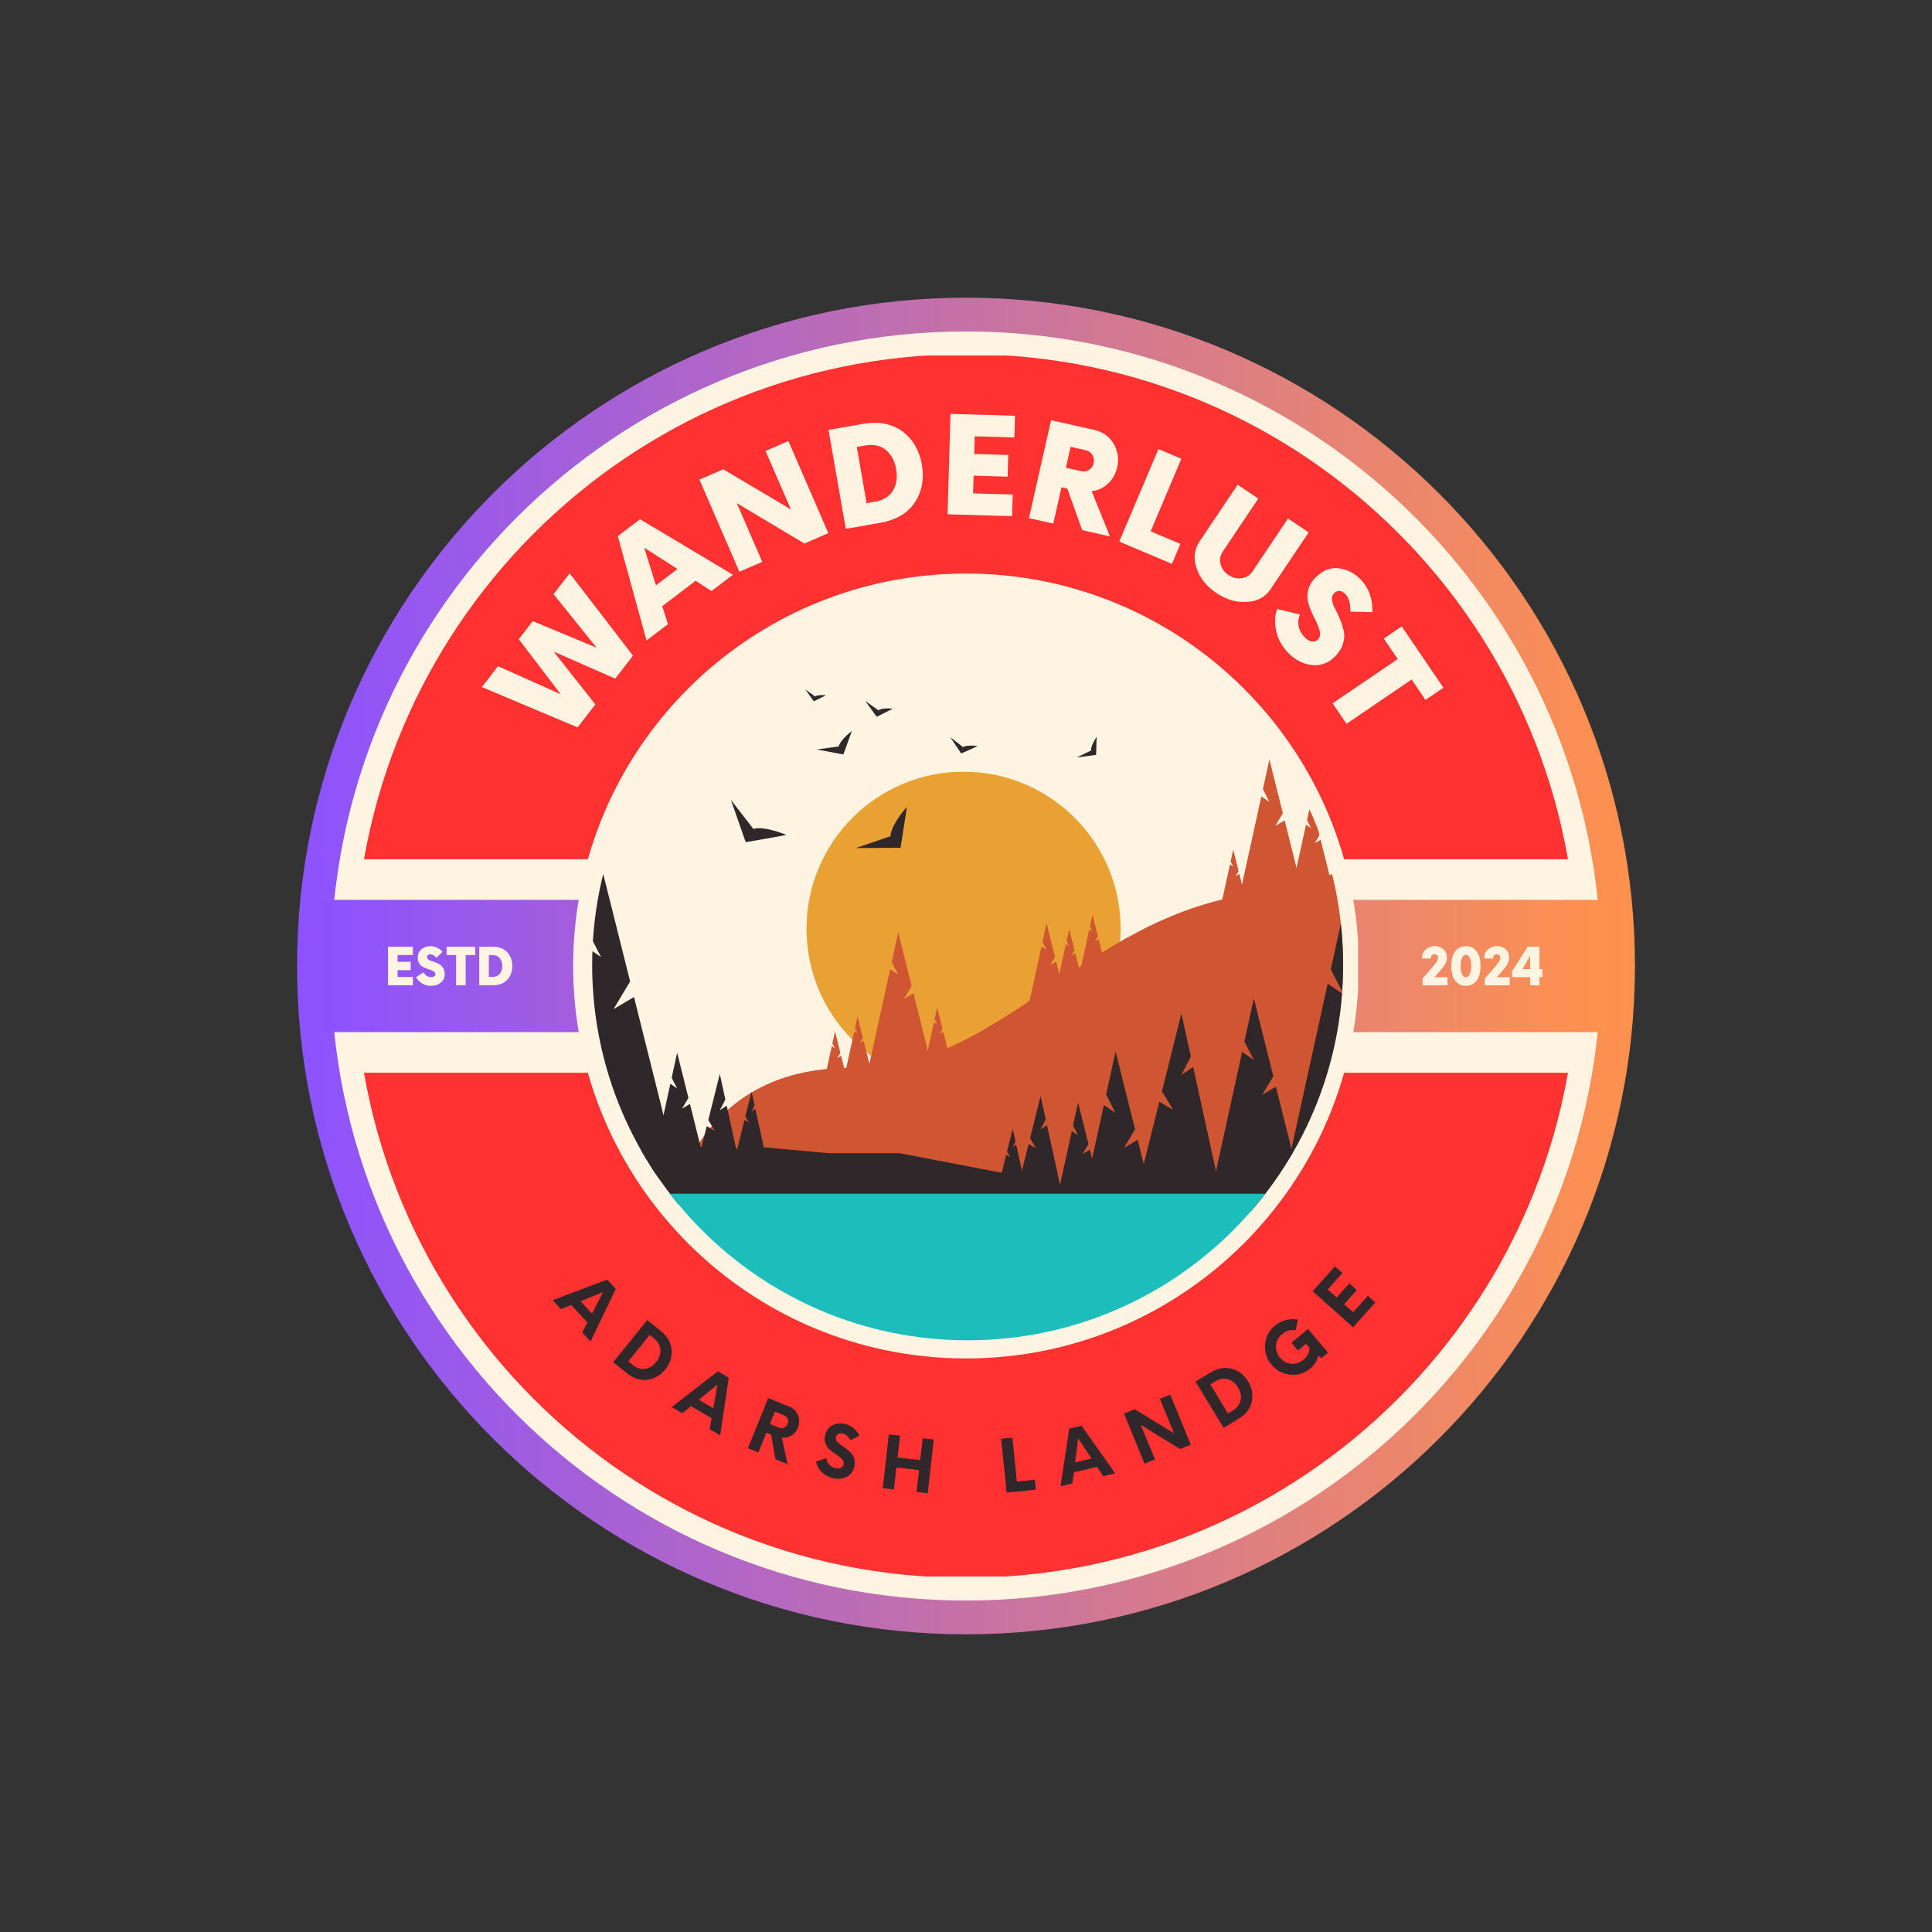 <svg xmlns="http://www.w3.org/2000/svg" xmlns:xlink="http://www.w3.org/1999/xlink" width="500" zoomAndPan="magnify" viewBox="0 0 375 375" height="500" preserveAspectRatio="xMidYMid meet" version="1.0"><rect x="0" y="0" width="375" height="375" fill="#333333" stroke="none"/><defs><g/><clipPath id="d9844c36f4"><path d="M 57.656 57.781 L 317.344 57.781 L 317.344 317.215 L 57.656 317.215 Z M 57.656 57.781 " clip-rule="nonzero"/></clipPath><clipPath id="25935c825b"><path d="M 187.5 57.781 C 115.789 57.781 57.656 115.859 57.656 187.5 C 57.656 259.141 115.789 317.219 187.5 317.219 C 259.211 317.219 317.344 259.141 317.344 187.5 C 317.344 115.859 259.211 57.781 187.5 57.781 Z M 187.5 57.781 " clip-rule="nonzero"/></clipPath><linearGradient x1="0" gradientTransform="matrix(0.748, 0, 0, 0.748, 57.655, 57.782)" y1="0" x2="347" gradientUnits="userSpaceOnUse" y2="0" id="2f19fe21c3"><stop stop-opacity="1" stop-color="rgb(54.9%, 32.199%, 99.998%)" offset="0"/><stop stop-opacity="1" stop-color="rgb(55.075%, 32.295%, 99.725%)" offset="0.004"/><stop stop-opacity="1" stop-color="rgb(55.252%, 32.393%, 99.454%)" offset="0.008"/><stop stop-opacity="1" stop-color="rgb(55.428%, 32.489%, 99.181%)" offset="0.012"/><stop stop-opacity="1" stop-color="rgb(55.605%, 32.585%, 98.909%)" offset="0.016"/><stop stop-opacity="1" stop-color="rgb(55.78%, 32.681%, 98.636%)" offset="0.02"/><stop stop-opacity="1" stop-color="rgb(55.957%, 32.777%, 98.363%)" offset="0.023"/><stop stop-opacity="1" stop-color="rgb(56.133%, 32.874%, 98.09%)" offset="0.027"/><stop stop-opacity="1" stop-color="rgb(56.308%, 32.971%, 97.818%)" offset="0.031"/><stop stop-opacity="1" stop-color="rgb(56.483%, 33.067%, 97.545%)" offset="0.035"/><stop stop-opacity="1" stop-color="rgb(56.66%, 33.163%, 97.273%)" offset="0.039"/><stop stop-opacity="1" stop-color="rgb(56.836%, 33.26%, 97%)" offset="0.043"/><stop stop-opacity="1" stop-color="rgb(57.013%, 33.357%, 96.727%)" offset="0.047"/><stop stop-opacity="1" stop-color="rgb(57.188%, 33.453%, 96.454%)" offset="0.051"/><stop stop-opacity="1" stop-color="rgb(57.365%, 33.55%, 96.182%)" offset="0.055"/><stop stop-opacity="1" stop-color="rgb(57.541%, 33.646%, 95.909%)" offset="0.059"/><stop stop-opacity="1" stop-color="rgb(57.718%, 33.743%, 95.636%)" offset="0.062"/><stop stop-opacity="1" stop-color="rgb(57.893%, 33.839%, 95.363%)" offset="0.066"/><stop stop-opacity="1" stop-color="rgb(58.07%, 33.936%, 95.091%)" offset="0.07"/><stop stop-opacity="1" stop-color="rgb(58.246%, 34.032%, 94.818%)" offset="0.074"/><stop stop-opacity="1" stop-color="rgb(58.423%, 34.129%, 94.547%)" offset="0.078"/><stop stop-opacity="1" stop-color="rgb(58.598%, 34.225%, 94.273%)" offset="0.082"/><stop stop-opacity="1" stop-color="rgb(58.775%, 34.322%, 94%)" offset="0.086"/><stop stop-opacity="1" stop-color="rgb(58.951%, 34.418%, 93.727%)" offset="0.09"/><stop stop-opacity="1" stop-color="rgb(59.128%, 34.515%, 93.456%)" offset="0.094"/><stop stop-opacity="1" stop-color="rgb(59.303%, 34.612%, 93.182%)" offset="0.098"/><stop stop-opacity="1" stop-color="rgb(59.48%, 34.708%, 92.911%)" offset="0.102"/><stop stop-opacity="1" stop-color="rgb(59.656%, 34.804%, 92.638%)" offset="0.105"/><stop stop-opacity="1" stop-color="rgb(59.833%, 34.901%, 92.365%)" offset="0.109"/><stop stop-opacity="1" stop-color="rgb(60.008%, 34.998%, 92.091%)" offset="0.113"/><stop stop-opacity="1" stop-color="rgb(60.184%, 35.094%, 91.82%)" offset="0.117"/><stop stop-opacity="1" stop-color="rgb(60.359%, 35.19%, 91.547%)" offset="0.121"/><stop stop-opacity="1" stop-color="rgb(60.536%, 35.287%, 91.273%)" offset="0.125"/><stop stop-opacity="1" stop-color="rgb(60.712%, 35.384%, 91%)" offset="0.129"/><stop stop-opacity="1" stop-color="rgb(60.889%, 35.48%, 90.729%)" offset="0.133"/><stop stop-opacity="1" stop-color="rgb(61.064%, 35.576%, 90.456%)" offset="0.137"/><stop stop-opacity="1" stop-color="rgb(61.241%, 35.672%, 90.184%)" offset="0.141"/><stop stop-opacity="1" stop-color="rgb(61.417%, 35.768%, 89.911%)" offset="0.145"/><stop stop-opacity="1" stop-color="rgb(61.594%, 35.866%, 89.638%)" offset="0.148"/><stop stop-opacity="1" stop-color="rgb(61.769%, 35.962%, 89.365%)" offset="0.152"/><stop stop-opacity="1" stop-color="rgb(61.946%, 36.058%, 89.093%)" offset="0.156"/><stop stop-opacity="1" stop-color="rgb(62.122%, 36.154%, 88.82%)" offset="0.16"/><stop stop-opacity="1" stop-color="rgb(62.299%, 36.252%, 88.548%)" offset="0.164"/><stop stop-opacity="1" stop-color="rgb(62.474%, 36.348%, 88.275%)" offset="0.168"/><stop stop-opacity="1" stop-color="rgb(62.651%, 36.444%, 88.002%)" offset="0.172"/><stop stop-opacity="1" stop-color="rgb(62.827%, 36.54%, 87.729%)" offset="0.176"/><stop stop-opacity="1" stop-color="rgb(63.004%, 36.638%, 87.457%)" offset="0.18"/><stop stop-opacity="1" stop-color="rgb(63.179%, 36.734%, 87.184%)" offset="0.184"/><stop stop-opacity="1" stop-color="rgb(63.356%, 36.83%, 86.911%)" offset="0.188"/><stop stop-opacity="1" stop-color="rgb(63.531%, 36.926%, 86.638%)" offset="0.191"/><stop stop-opacity="1" stop-color="rgb(63.708%, 37.024%, 86.366%)" offset="0.195"/><stop stop-opacity="1" stop-color="rgb(63.884%, 37.12%, 86.093%)" offset="0.199"/><stop stop-opacity="1" stop-color="rgb(64.059%, 37.216%, 85.822%)" offset="0.203"/><stop stop-opacity="1" stop-color="rgb(64.235%, 37.312%, 85.548%)" offset="0.207"/><stop stop-opacity="1" stop-color="rgb(64.412%, 37.41%, 85.275%)" offset="0.211"/><stop stop-opacity="1" stop-color="rgb(64.587%, 37.506%, 85.002%)" offset="0.215"/><stop stop-opacity="1" stop-color="rgb(64.764%, 37.602%, 84.731%)" offset="0.219"/><stop stop-opacity="1" stop-color="rgb(64.94%, 37.698%, 84.457%)" offset="0.223"/><stop stop-opacity="1" stop-color="rgb(65.117%, 37.796%, 84.186%)" offset="0.227"/><stop stop-opacity="1" stop-color="rgb(65.292%, 37.892%, 83.913%)" offset="0.23"/><stop stop-opacity="1" stop-color="rgb(65.469%, 37.988%, 83.64%)" offset="0.234"/><stop stop-opacity="1" stop-color="rgb(65.645%, 38.084%, 83.366%)" offset="0.238"/><stop stop-opacity="1" stop-color="rgb(65.822%, 38.181%, 83.095%)" offset="0.242"/><stop stop-opacity="1" stop-color="rgb(65.997%, 38.277%, 82.822%)" offset="0.246"/><stop stop-opacity="1" stop-color="rgb(66.174%, 38.374%, 82.549%)" offset="0.25"/><stop stop-opacity="1" stop-color="rgb(66.35%, 38.47%, 82.275%)" offset="0.254"/><stop stop-opacity="1" stop-color="rgb(66.527%, 38.567%, 82.004%)" offset="0.258"/><stop stop-opacity="1" stop-color="rgb(66.702%, 38.663%, 81.731%)" offset="0.262"/><stop stop-opacity="1" stop-color="rgb(66.879%, 38.76%, 81.459%)" offset="0.266"/><stop stop-opacity="1" stop-color="rgb(67.055%, 38.857%, 81.186%)" offset="0.27"/><stop stop-opacity="1" stop-color="rgb(67.232%, 38.953%, 80.913%)" offset="0.273"/><stop stop-opacity="1" stop-color="rgb(67.407%, 39.049%, 80.64%)" offset="0.277"/><stop stop-opacity="1" stop-color="rgb(67.584%, 39.146%, 80.368%)" offset="0.281"/><stop stop-opacity="1" stop-color="rgb(67.76%, 39.243%, 80.095%)" offset="0.285"/><stop stop-opacity="1" stop-color="rgb(67.937%, 39.339%, 79.823%)" offset="0.289"/><stop stop-opacity="1" stop-color="rgb(68.112%, 39.435%, 79.55%)" offset="0.293"/><stop stop-opacity="1" stop-color="rgb(68.288%, 39.532%, 79.277%)" offset="0.297"/><stop stop-opacity="1" stop-color="rgb(68.463%, 39.629%, 79.004%)" offset="0.301"/><stop stop-opacity="1" stop-color="rgb(68.64%, 39.725%, 78.732%)" offset="0.305"/><stop stop-opacity="1" stop-color="rgb(68.816%, 39.821%, 78.459%)" offset="0.309"/><stop stop-opacity="1" stop-color="rgb(68.993%, 39.919%, 78.186%)" offset="0.312"/><stop stop-opacity="1" stop-color="rgb(69.168%, 40.015%, 77.913%)" offset="0.316"/><stop stop-opacity="1" stop-color="rgb(69.345%, 40.111%, 77.641%)" offset="0.32"/><stop stop-opacity="1" stop-color="rgb(69.521%, 40.207%, 77.368%)" offset="0.324"/><stop stop-opacity="1" stop-color="rgb(69.698%, 40.305%, 77.097%)" offset="0.328"/><stop stop-opacity="1" stop-color="rgb(69.873%, 40.401%, 76.823%)" offset="0.332"/><stop stop-opacity="1" stop-color="rgb(70.05%, 40.497%, 76.55%)" offset="0.336"/><stop stop-opacity="1" stop-color="rgb(70.226%, 40.593%, 76.277%)" offset="0.34"/><stop stop-opacity="1" stop-color="rgb(70.403%, 40.691%, 76.006%)" offset="0.344"/><stop stop-opacity="1" stop-color="rgb(70.578%, 40.787%, 75.732%)" offset="0.348"/><stop stop-opacity="1" stop-color="rgb(70.755%, 40.883%, 75.461%)" offset="0.352"/><stop stop-opacity="1" stop-color="rgb(70.93%, 40.979%, 75.188%)" offset="0.355"/><stop stop-opacity="1" stop-color="rgb(71.107%, 41.075%, 74.915%)" offset="0.359"/><stop stop-opacity="1" stop-color="rgb(71.283%, 41.171%, 74.641%)" offset="0.363"/><stop stop-opacity="1" stop-color="rgb(71.46%, 41.269%, 74.37%)" offset="0.367"/><stop stop-opacity="1" stop-color="rgb(71.635%, 41.365%, 74.097%)" offset="0.371"/><stop stop-opacity="1" stop-color="rgb(71.812%, 41.461%, 73.824%)" offset="0.375"/><stop stop-opacity="1" stop-color="rgb(71.988%, 41.557%, 73.55%)" offset="0.379"/><stop stop-opacity="1" stop-color="rgb(72.163%, 41.655%, 73.279%)" offset="0.383"/><stop stop-opacity="1" stop-color="rgb(72.339%, 41.751%, 73.006%)" offset="0.387"/><stop stop-opacity="1" stop-color="rgb(72.516%, 41.847%, 72.734%)" offset="0.391"/><stop stop-opacity="1" stop-color="rgb(72.691%, 41.943%, 72.461%)" offset="0.395"/><stop stop-opacity="1" stop-color="rgb(72.868%, 42.041%, 72.188%)" offset="0.398"/><stop stop-opacity="1" stop-color="rgb(73.044%, 42.137%, 71.915%)" offset="0.402"/><stop stop-opacity="1" stop-color="rgb(73.221%, 42.233%, 71.643%)" offset="0.406"/><stop stop-opacity="1" stop-color="rgb(73.396%, 42.329%, 71.37%)" offset="0.41"/><stop stop-opacity="1" stop-color="rgb(73.573%, 42.427%, 71.098%)" offset="0.414"/><stop stop-opacity="1" stop-color="rgb(73.749%, 42.523%, 70.825%)" offset="0.418"/><stop stop-opacity="1" stop-color="rgb(73.926%, 42.619%, 70.552%)" offset="0.422"/><stop stop-opacity="1" stop-color="rgb(74.101%, 42.715%, 70.279%)" offset="0.426"/><stop stop-opacity="1" stop-color="rgb(74.278%, 42.813%, 70.007%)" offset="0.43"/><stop stop-opacity="1" stop-color="rgb(74.454%, 42.909%, 69.734%)" offset="0.434"/><stop stop-opacity="1" stop-color="rgb(74.631%, 43.005%, 69.461%)" offset="0.438"/><stop stop-opacity="1" stop-color="rgb(74.806%, 43.102%, 69.188%)" offset="0.441"/><stop stop-opacity="1" stop-color="rgb(74.983%, 43.199%, 68.916%)" offset="0.445"/><stop stop-opacity="1" stop-color="rgb(75.159%, 43.295%, 68.643%)" offset="0.449"/><stop stop-opacity="1" stop-color="rgb(75.336%, 43.391%, 68.372%)" offset="0.453"/><stop stop-opacity="1" stop-color="rgb(75.511%, 43.488%, 68.098%)" offset="0.457"/><stop stop-opacity="1" stop-color="rgb(75.688%, 43.584%, 67.825%)" offset="0.461"/><stop stop-opacity="1" stop-color="rgb(75.864%, 43.68%, 67.552%)" offset="0.465"/><stop stop-opacity="1" stop-color="rgb(76.039%, 43.777%, 67.281%)" offset="0.469"/><stop stop-opacity="1" stop-color="rgb(76.215%, 43.874%, 67.007%)" offset="0.473"/><stop stop-opacity="1" stop-color="rgb(76.392%, 43.97%, 66.736%)" offset="0.477"/><stop stop-opacity="1" stop-color="rgb(76.567%, 44.066%, 66.463%)" offset="0.48"/><stop stop-opacity="1" stop-color="rgb(76.744%, 44.164%, 66.19%)" offset="0.484"/><stop stop-opacity="1" stop-color="rgb(76.92%, 44.26%, 65.916%)" offset="0.488"/><stop stop-opacity="1" stop-color="rgb(77.097%, 44.356%, 65.645%)" offset="0.492"/><stop stop-opacity="1" stop-color="rgb(77.272%, 44.452%, 65.372%)" offset="0.496"/><stop stop-opacity="1" stop-color="rgb(77.449%, 44.55%, 65.099%)" offset="0.5"/><stop stop-opacity="1" stop-color="rgb(77.625%, 44.646%, 64.825%)" offset="0.504"/><stop stop-opacity="1" stop-color="rgb(77.802%, 44.742%, 64.554%)" offset="0.508"/><stop stop-opacity="1" stop-color="rgb(77.977%, 44.838%, 64.281%)" offset="0.512"/><stop stop-opacity="1" stop-color="rgb(78.154%, 44.936%, 64.009%)" offset="0.516"/><stop stop-opacity="1" stop-color="rgb(78.329%, 45.032%, 63.736%)" offset="0.52"/><stop stop-opacity="1" stop-color="rgb(78.506%, 45.128%, 63.463%)" offset="0.523"/><stop stop-opacity="1" stop-color="rgb(78.682%, 45.224%, 63.19%)" offset="0.527"/><stop stop-opacity="1" stop-color="rgb(78.859%, 45.322%, 62.918%)" offset="0.531"/><stop stop-opacity="1" stop-color="rgb(79.034%, 45.418%, 62.645%)" offset="0.535"/><stop stop-opacity="1" stop-color="rgb(79.211%, 45.514%, 62.373%)" offset="0.539"/><stop stop-opacity="1" stop-color="rgb(79.387%, 45.61%, 62.1%)" offset="0.543"/><stop stop-opacity="1" stop-color="rgb(79.564%, 45.708%, 61.827%)" offset="0.547"/><stop stop-opacity="1" stop-color="rgb(79.739%, 45.804%, 61.554%)" offset="0.551"/><stop stop-opacity="1" stop-color="rgb(79.916%, 45.9%, 61.282%)" offset="0.555"/><stop stop-opacity="1" stop-color="rgb(80.092%, 45.996%, 61.009%)" offset="0.559"/><stop stop-opacity="1" stop-color="rgb(80.267%, 46.092%, 60.736%)" offset="0.562"/><stop stop-opacity="1" stop-color="rgb(80.443%, 46.188%, 60.463%)" offset="0.566"/><stop stop-opacity="1" stop-color="rgb(80.62%, 46.286%, 60.191%)" offset="0.57"/><stop stop-opacity="1" stop-color="rgb(80.795%, 46.382%, 59.918%)" offset="0.574"/><stop stop-opacity="1" stop-color="rgb(80.972%, 46.478%, 59.647%)" offset="0.578"/><stop stop-opacity="1" stop-color="rgb(81.148%, 46.574%, 59.373%)" offset="0.582"/><stop stop-opacity="1" stop-color="rgb(81.325%, 46.672%, 59.1%)" offset="0.586"/><stop stop-opacity="1" stop-color="rgb(81.5%, 46.768%, 58.827%)" offset="0.59"/><stop stop-opacity="1" stop-color="rgb(81.677%, 46.864%, 58.556%)" offset="0.594"/><stop stop-opacity="1" stop-color="rgb(81.853%, 46.96%, 58.282%)" offset="0.598"/><stop stop-opacity="1" stop-color="rgb(82.03%, 47.058%, 58.011%)" offset="0.602"/><stop stop-opacity="1" stop-color="rgb(82.205%, 47.154%, 57.738%)" offset="0.605"/><stop stop-opacity="1" stop-color="rgb(82.382%, 47.25%, 57.465%)" offset="0.609"/><stop stop-opacity="1" stop-color="rgb(82.558%, 47.346%, 57.191%)" offset="0.613"/><stop stop-opacity="1" stop-color="rgb(82.735%, 47.444%, 56.92%)" offset="0.617"/><stop stop-opacity="1" stop-color="rgb(82.91%, 47.54%, 56.647%)" offset="0.621"/><stop stop-opacity="1" stop-color="rgb(83.087%, 47.636%, 56.374%)" offset="0.625"/><stop stop-opacity="1" stop-color="rgb(83.263%, 47.733%, 56.1%)" offset="0.629"/><stop stop-opacity="1" stop-color="rgb(83.44%, 47.83%, 55.829%)" offset="0.633"/><stop stop-opacity="1" stop-color="rgb(83.615%, 47.926%, 55.556%)" offset="0.637"/><stop stop-opacity="1" stop-color="rgb(83.792%, 48.022%, 55.284%)" offset="0.641"/><stop stop-opacity="1" stop-color="rgb(83.968%, 48.119%, 55.011%)" offset="0.645"/><stop stop-opacity="1" stop-color="rgb(84.143%, 48.216%, 54.738%)" offset="0.648"/><stop stop-opacity="1" stop-color="rgb(84.319%, 48.312%, 54.465%)" offset="0.652"/><stop stop-opacity="1" stop-color="rgb(84.496%, 48.409%, 54.193%)" offset="0.656"/><stop stop-opacity="1" stop-color="rgb(84.671%, 48.505%, 53.92%)" offset="0.66"/><stop stop-opacity="1" stop-color="rgb(84.848%, 48.602%, 53.648%)" offset="0.664"/><stop stop-opacity="1" stop-color="rgb(85.023%, 48.698%, 53.375%)" offset="0.668"/><stop stop-opacity="1" stop-color="rgb(85.201%, 48.795%, 53.102%)" offset="0.672"/><stop stop-opacity="1" stop-color="rgb(85.376%, 48.891%, 52.829%)" offset="0.676"/><stop stop-opacity="1" stop-color="rgb(85.553%, 48.987%, 52.557%)" offset="0.68"/><stop stop-opacity="1" stop-color="rgb(85.728%, 49.083%, 52.284%)" offset="0.684"/><stop stop-opacity="1" stop-color="rgb(85.905%, 49.181%, 52.011%)" offset="0.688"/><stop stop-opacity="1" stop-color="rgb(86.081%, 49.277%, 51.738%)" offset="0.691"/><stop stop-opacity="1" stop-color="rgb(86.258%, 49.373%, 51.466%)" offset="0.695"/><stop stop-opacity="1" stop-color="rgb(86.433%, 49.469%, 51.193%)" offset="0.699"/><stop stop-opacity="1" stop-color="rgb(86.61%, 49.567%, 50.922%)" offset="0.703"/><stop stop-opacity="1" stop-color="rgb(86.786%, 49.663%, 50.648%)" offset="0.707"/><stop stop-opacity="1" stop-color="rgb(86.963%, 49.759%, 50.375%)" offset="0.711"/><stop stop-opacity="1" stop-color="rgb(87.138%, 49.855%, 50.102%)" offset="0.715"/><stop stop-opacity="1" stop-color="rgb(87.315%, 49.953%, 49.831%)" offset="0.719"/><stop stop-opacity="1" stop-color="rgb(87.491%, 50.049%, 49.557%)" offset="0.723"/><stop stop-opacity="1" stop-color="rgb(87.668%, 50.145%, 49.286%)" offset="0.727"/><stop stop-opacity="1" stop-color="rgb(87.843%, 50.241%, 49.013%)" offset="0.73"/><stop stop-opacity="1" stop-color="rgb(88.019%, 50.339%, 48.74%)" offset="0.734"/><stop stop-opacity="1" stop-color="rgb(88.194%, 50.435%, 48.466%)" offset="0.738"/><stop stop-opacity="1" stop-color="rgb(88.371%, 50.531%, 48.195%)" offset="0.742"/><stop stop-opacity="1" stop-color="rgb(88.547%, 50.627%, 47.922%)" offset="0.746"/><stop stop-opacity="1" stop-color="rgb(88.724%, 50.725%, 47.649%)" offset="0.75"/><stop stop-opacity="1" stop-color="rgb(88.899%, 50.821%, 47.375%)" offset="0.754"/><stop stop-opacity="1" stop-color="rgb(89.076%, 50.917%, 47.104%)" offset="0.758"/><stop stop-opacity="1" stop-color="rgb(89.252%, 51.013%, 46.831%)" offset="0.762"/><stop stop-opacity="1" stop-color="rgb(89.429%, 51.111%, 46.559%)" offset="0.766"/><stop stop-opacity="1" stop-color="rgb(89.604%, 51.207%, 46.286%)" offset="0.77"/><stop stop-opacity="1" stop-color="rgb(89.781%, 51.303%, 46.013%)" offset="0.773"/><stop stop-opacity="1" stop-color="rgb(89.957%, 51.399%, 45.74%)" offset="0.777"/><stop stop-opacity="1" stop-color="rgb(90.134%, 51.495%, 45.468%)" offset="0.781"/><stop stop-opacity="1" stop-color="rgb(90.309%, 51.591%, 45.195%)" offset="0.785"/><stop stop-opacity="1" stop-color="rgb(90.486%, 51.689%, 44.923%)" offset="0.789"/><stop stop-opacity="1" stop-color="rgb(90.662%, 51.785%, 44.65%)" offset="0.793"/><stop stop-opacity="1" stop-color="rgb(90.839%, 51.881%, 44.377%)" offset="0.797"/><stop stop-opacity="1" stop-color="rgb(91.014%, 51.978%, 44.104%)" offset="0.801"/><stop stop-opacity="1" stop-color="rgb(91.191%, 52.075%, 43.832%)" offset="0.805"/><stop stop-opacity="1" stop-color="rgb(91.367%, 52.171%, 43.559%)" offset="0.809"/><stop stop-opacity="1" stop-color="rgb(91.544%, 52.267%, 43.286%)" offset="0.812"/><stop stop-opacity="1" stop-color="rgb(91.719%, 52.364%, 43.013%)" offset="0.816"/><stop stop-opacity="1" stop-color="rgb(91.896%, 52.461%, 42.741%)" offset="0.82"/><stop stop-opacity="1" stop-color="rgb(92.072%, 52.557%, 42.468%)" offset="0.824"/><stop stop-opacity="1" stop-color="rgb(92.247%, 52.654%, 42.197%)" offset="0.828"/><stop stop-opacity="1" stop-color="rgb(92.422%, 52.75%, 41.924%)" offset="0.832"/><stop stop-opacity="1" stop-color="rgb(92.599%, 52.847%, 41.65%)" offset="0.836"/><stop stop-opacity="1" stop-color="rgb(92.775%, 52.943%, 41.377%)" offset="0.84"/><stop stop-opacity="1" stop-color="rgb(92.952%, 53.04%, 41.106%)" offset="0.844"/><stop stop-opacity="1" stop-color="rgb(93.127%, 53.136%, 40.833%)" offset="0.848"/><stop stop-opacity="1" stop-color="rgb(93.304%, 53.233%, 40.561%)" offset="0.852"/><stop stop-opacity="1" stop-color="rgb(93.48%, 53.329%, 40.288%)" offset="0.855"/><stop stop-opacity="1" stop-color="rgb(93.657%, 53.426%, 40.015%)" offset="0.859"/><stop stop-opacity="1" stop-color="rgb(93.832%, 53.522%, 39.742%)" offset="0.863"/><stop stop-opacity="1" stop-color="rgb(94.009%, 53.619%, 39.47%)" offset="0.867"/><stop stop-opacity="1" stop-color="rgb(94.185%, 53.716%, 39.197%)" offset="0.871"/><stop stop-opacity="1" stop-color="rgb(94.362%, 53.812%, 38.924%)" offset="0.875"/><stop stop-opacity="1" stop-color="rgb(94.537%, 53.908%, 38.651%)" offset="0.879"/><stop stop-opacity="1" stop-color="rgb(94.714%, 54.005%, 38.379%)" offset="0.883"/><stop stop-opacity="1" stop-color="rgb(94.89%, 54.102%, 38.106%)" offset="0.887"/><stop stop-opacity="1" stop-color="rgb(95.067%, 54.198%, 37.834%)" offset="0.891"/><stop stop-opacity="1" stop-color="rgb(95.242%, 54.294%, 37.561%)" offset="0.895"/><stop stop-opacity="1" stop-color="rgb(95.419%, 54.39%, 37.288%)" offset="0.898"/><stop stop-opacity="1" stop-color="rgb(95.595%, 54.486%, 37.015%)" offset="0.902"/><stop stop-opacity="1" stop-color="rgb(95.772%, 54.584%, 36.743%)" offset="0.906"/><stop stop-opacity="1" stop-color="rgb(95.947%, 54.68%, 36.47%)" offset="0.91"/><stop stop-opacity="1" stop-color="rgb(96.123%, 54.776%, 36.198%)" offset="0.914"/><stop stop-opacity="1" stop-color="rgb(96.298%, 54.872%, 35.925%)" offset="0.918"/><stop stop-opacity="1" stop-color="rgb(96.475%, 54.97%, 35.652%)" offset="0.922"/><stop stop-opacity="1" stop-color="rgb(96.651%, 55.066%, 35.379%)" offset="0.926"/><stop stop-opacity="1" stop-color="rgb(96.828%, 55.162%, 35.107%)" offset="0.93"/><stop stop-opacity="1" stop-color="rgb(97.003%, 55.258%, 34.834%)" offset="0.934"/><stop stop-opacity="1" stop-color="rgb(97.18%, 55.356%, 34.561%)" offset="0.938"/><stop stop-opacity="1" stop-color="rgb(97.356%, 55.452%, 34.288%)" offset="0.941"/><stop stop-opacity="1" stop-color="rgb(97.533%, 55.548%, 34.016%)" offset="0.945"/><stop stop-opacity="1" stop-color="rgb(97.708%, 55.644%, 33.743%)" offset="0.949"/><stop stop-opacity="1" stop-color="rgb(97.885%, 55.742%, 33.472%)" offset="0.953"/><stop stop-opacity="1" stop-color="rgb(98.061%, 55.838%, 33.199%)" offset="0.957"/><stop stop-opacity="1" stop-color="rgb(98.238%, 55.934%, 32.925%)" offset="0.961"/><stop stop-opacity="1" stop-color="rgb(98.413%, 56.03%, 32.652%)" offset="0.965"/><stop stop-opacity="1" stop-color="rgb(98.59%, 56.128%, 32.381%)" offset="0.969"/><stop stop-opacity="1" stop-color="rgb(98.766%, 56.224%, 32.108%)" offset="0.973"/><stop stop-opacity="1" stop-color="rgb(98.943%, 56.32%, 31.836%)" offset="0.977"/><stop stop-opacity="1" stop-color="rgb(99.118%, 56.416%, 31.563%)" offset="0.98"/><stop stop-opacity="1" stop-color="rgb(99.295%, 56.514%, 31.29%)" offset="0.984"/><stop stop-opacity="1" stop-color="rgb(99.471%, 56.61%, 31.017%)" offset="0.988"/><stop stop-opacity="1" stop-color="rgb(99.648%, 56.706%, 30.745%)" offset="0.992"/><stop stop-opacity="1" stop-color="rgb(99.823%, 56.802%, 30.472%)" offset="0.996"/><stop stop-opacity="1" stop-color="rgb(99.998%, 56.898%, 30.199%)" offset="1"/></linearGradient><clipPath id="3018e5dca6"><path d="M 64.215 64.336 L 311 64.336 L 311 310.664 L 64.215 310.664 Z M 64.215 64.336 " clip-rule="nonzero"/></clipPath><clipPath id="79bebc7661"><path d="M 187.5 64.336 C 119.41 64.336 64.215 119.477 64.215 187.5 C 64.215 255.523 119.41 310.664 187.5 310.664 C 255.59 310.664 310.785 255.523 310.785 187.5 C 310.785 119.477 255.59 64.336 187.5 64.336 Z M 187.5 64.336 " clip-rule="nonzero"/></clipPath><clipPath id="28c91f517f"><path d="M 68.75 187.5 L 306.5 187.5 L 306.5 306 L 68.75 306 Z M 68.75 187.5 " clip-rule="nonzero"/></clipPath><clipPath id="821e9a8d98"><path d="M 68.492 68.996 L 306.242 68.996 L 306.242 187.496 L 68.492 187.496 Z M 68.492 68.996 " clip-rule="nonzero"/></clipPath><clipPath id="b1884f78c1"><path d="M 67.336 166.785 L 307.664 166.785 L 307.664 208.215 L 67.336 208.215 Z M 67.336 166.785 " clip-rule="nonzero"/></clipPath><clipPath id="f47263a651"><path d="M 62.863 174.656 L 312.133 174.656 L 312.133 200.344 L 62.863 200.344 Z M 62.863 174.656 " clip-rule="nonzero"/></clipPath><linearGradient x1="-0" gradientTransform="matrix(0.1, 0, 0, 0.1, 62.865, 174.655)" y1="0" x2="2483.922" gradientUnits="userSpaceOnUse" y2="0" id="27fc356f4c"><stop stop-opacity="1" stop-color="rgb(54.9%, 32.199%, 100%)" offset="0"/><stop stop-opacity="1" stop-color="rgb(55.075%, 32.295%, 99.727%)" offset="0.004"/><stop stop-opacity="1" stop-color="rgb(55.252%, 32.393%, 99.454%)" offset="0.008"/><stop stop-opacity="1" stop-color="rgb(55.428%, 32.489%, 99.181%)" offset="0.012"/><stop stop-opacity="1" stop-color="rgb(55.605%, 32.585%, 98.909%)" offset="0.016"/><stop stop-opacity="1" stop-color="rgb(55.78%, 32.681%, 98.636%)" offset="0.02"/><stop stop-opacity="1" stop-color="rgb(55.956%, 32.777%, 98.363%)" offset="0.023"/><stop stop-opacity="1" stop-color="rgb(56.131%, 32.874%, 98.09%)" offset="0.027"/><stop stop-opacity="1" stop-color="rgb(56.308%, 32.971%, 97.818%)" offset="0.031"/><stop stop-opacity="1" stop-color="rgb(56.483%, 33.067%, 97.545%)" offset="0.035"/><stop stop-opacity="1" stop-color="rgb(56.66%, 33.163%, 97.273%)" offset="0.039"/><stop stop-opacity="1" stop-color="rgb(56.836%, 33.26%, 97%)" offset="0.043"/><stop stop-opacity="1" stop-color="rgb(57.013%, 33.357%, 96.727%)" offset="0.047"/><stop stop-opacity="1" stop-color="rgb(57.188%, 33.453%, 96.454%)" offset="0.051"/><stop stop-opacity="1" stop-color="rgb(57.365%, 33.55%, 96.182%)" offset="0.055"/><stop stop-opacity="1" stop-color="rgb(57.541%, 33.646%, 95.909%)" offset="0.059"/><stop stop-opacity="1" stop-color="rgb(57.718%, 33.743%, 95.636%)" offset="0.062"/><stop stop-opacity="1" stop-color="rgb(57.893%, 33.839%, 95.363%)" offset="0.066"/><stop stop-opacity="1" stop-color="rgb(58.07%, 33.936%, 95.091%)" offset="0.07"/><stop stop-opacity="1" stop-color="rgb(58.246%, 34.032%, 94.818%)" offset="0.074"/><stop stop-opacity="1" stop-color="rgb(58.423%, 34.129%, 94.547%)" offset="0.078"/><stop stop-opacity="1" stop-color="rgb(58.598%, 34.225%, 94.273%)" offset="0.082"/><stop stop-opacity="1" stop-color="rgb(58.775%, 34.322%, 94%)" offset="0.086"/><stop stop-opacity="1" stop-color="rgb(58.951%, 34.418%, 93.727%)" offset="0.09"/><stop stop-opacity="1" stop-color="rgb(59.128%, 34.515%, 93.456%)" offset="0.094"/><stop stop-opacity="1" stop-color="rgb(59.303%, 34.612%, 93.182%)" offset="0.098"/><stop stop-opacity="1" stop-color="rgb(59.48%, 34.708%, 92.911%)" offset="0.102"/><stop stop-opacity="1" stop-color="rgb(59.656%, 34.804%, 92.638%)" offset="0.105"/><stop stop-opacity="1" stop-color="rgb(59.833%, 34.901%, 92.365%)" offset="0.109"/><stop stop-opacity="1" stop-color="rgb(60.008%, 34.998%, 92.091%)" offset="0.113"/><stop stop-opacity="1" stop-color="rgb(60.184%, 35.094%, 91.82%)" offset="0.117"/><stop stop-opacity="1" stop-color="rgb(60.359%, 35.19%, 91.547%)" offset="0.121"/><stop stop-opacity="1" stop-color="rgb(60.536%, 35.287%, 91.273%)" offset="0.125"/><stop stop-opacity="1" stop-color="rgb(60.712%, 35.384%, 91%)" offset="0.129"/><stop stop-opacity="1" stop-color="rgb(60.889%, 35.48%, 90.729%)" offset="0.133"/><stop stop-opacity="1" stop-color="rgb(61.064%, 35.576%, 90.456%)" offset="0.137"/><stop stop-opacity="1" stop-color="rgb(61.241%, 35.672%, 90.184%)" offset="0.141"/><stop stop-opacity="1" stop-color="rgb(61.417%, 35.768%, 89.911%)" offset="0.145"/><stop stop-opacity="1" stop-color="rgb(61.594%, 35.866%, 89.638%)" offset="0.148"/><stop stop-opacity="1" stop-color="rgb(61.769%, 35.962%, 89.365%)" offset="0.152"/><stop stop-opacity="1" stop-color="rgb(61.946%, 36.058%, 89.093%)" offset="0.156"/><stop stop-opacity="1" stop-color="rgb(62.122%, 36.154%, 88.82%)" offset="0.16"/><stop stop-opacity="1" stop-color="rgb(62.299%, 36.252%, 88.548%)" offset="0.164"/><stop stop-opacity="1" stop-color="rgb(62.474%, 36.348%, 88.275%)" offset="0.168"/><stop stop-opacity="1" stop-color="rgb(62.651%, 36.444%, 88.002%)" offset="0.172"/><stop stop-opacity="1" stop-color="rgb(62.827%, 36.54%, 87.729%)" offset="0.176"/><stop stop-opacity="1" stop-color="rgb(63.004%, 36.638%, 87.457%)" offset="0.18"/><stop stop-opacity="1" stop-color="rgb(63.179%, 36.734%, 87.184%)" offset="0.184"/><stop stop-opacity="1" stop-color="rgb(63.356%, 36.83%, 86.911%)" offset="0.188"/><stop stop-opacity="1" stop-color="rgb(63.531%, 36.926%, 86.638%)" offset="0.191"/><stop stop-opacity="1" stop-color="rgb(63.708%, 37.024%, 86.366%)" offset="0.195"/><stop stop-opacity="1" stop-color="rgb(63.884%, 37.12%, 86.093%)" offset="0.199"/><stop stop-opacity="1" stop-color="rgb(64.059%, 37.216%, 85.822%)" offset="0.203"/><stop stop-opacity="1" stop-color="rgb(64.235%, 37.312%, 85.548%)" offset="0.207"/><stop stop-opacity="1" stop-color="rgb(64.412%, 37.41%, 85.275%)" offset="0.211"/><stop stop-opacity="1" stop-color="rgb(64.587%, 37.506%, 85.002%)" offset="0.215"/><stop stop-opacity="1" stop-color="rgb(64.764%, 37.602%, 84.731%)" offset="0.219"/><stop stop-opacity="1" stop-color="rgb(64.94%, 37.698%, 84.457%)" offset="0.223"/><stop stop-opacity="1" stop-color="rgb(65.117%, 37.796%, 84.186%)" offset="0.227"/><stop stop-opacity="1" stop-color="rgb(65.292%, 37.892%, 83.913%)" offset="0.23"/><stop stop-opacity="1" stop-color="rgb(65.469%, 37.988%, 83.64%)" offset="0.234"/><stop stop-opacity="1" stop-color="rgb(65.645%, 38.084%, 83.366%)" offset="0.238"/><stop stop-opacity="1" stop-color="rgb(65.822%, 38.181%, 83.095%)" offset="0.242"/><stop stop-opacity="1" stop-color="rgb(65.997%, 38.277%, 82.822%)" offset="0.246"/><stop stop-opacity="1" stop-color="rgb(66.174%, 38.374%, 82.549%)" offset="0.25"/><stop stop-opacity="1" stop-color="rgb(66.35%, 38.47%, 82.275%)" offset="0.254"/><stop stop-opacity="1" stop-color="rgb(66.527%, 38.567%, 82.004%)" offset="0.258"/><stop stop-opacity="1" stop-color="rgb(66.702%, 38.663%, 81.731%)" offset="0.262"/><stop stop-opacity="1" stop-color="rgb(66.879%, 38.76%, 81.459%)" offset="0.266"/><stop stop-opacity="1" stop-color="rgb(67.055%, 38.857%, 81.186%)" offset="0.27"/><stop stop-opacity="1" stop-color="rgb(67.232%, 38.953%, 80.913%)" offset="0.273"/><stop stop-opacity="1" stop-color="rgb(67.407%, 39.049%, 80.64%)" offset="0.277"/><stop stop-opacity="1" stop-color="rgb(67.584%, 39.146%, 80.368%)" offset="0.281"/><stop stop-opacity="1" stop-color="rgb(67.76%, 39.243%, 80.095%)" offset="0.285"/><stop stop-opacity="1" stop-color="rgb(67.937%, 39.339%, 79.823%)" offset="0.289"/><stop stop-opacity="1" stop-color="rgb(68.112%, 39.435%, 79.55%)" offset="0.293"/><stop stop-opacity="1" stop-color="rgb(68.288%, 39.532%, 79.277%)" offset="0.297"/><stop stop-opacity="1" stop-color="rgb(68.463%, 39.629%, 79.004%)" offset="0.301"/><stop stop-opacity="1" stop-color="rgb(68.64%, 39.725%, 78.732%)" offset="0.305"/><stop stop-opacity="1" stop-color="rgb(68.816%, 39.821%, 78.459%)" offset="0.309"/><stop stop-opacity="1" stop-color="rgb(68.993%, 39.919%, 78.186%)" offset="0.312"/><stop stop-opacity="1" stop-color="rgb(69.168%, 40.015%, 77.913%)" offset="0.316"/><stop stop-opacity="1" stop-color="rgb(69.345%, 40.111%, 77.641%)" offset="0.32"/><stop stop-opacity="1" stop-color="rgb(69.521%, 40.207%, 77.368%)" offset="0.324"/><stop stop-opacity="1" stop-color="rgb(69.698%, 40.305%, 77.097%)" offset="0.328"/><stop stop-opacity="1" stop-color="rgb(69.873%, 40.401%, 76.823%)" offset="0.332"/><stop stop-opacity="1" stop-color="rgb(70.05%, 40.497%, 76.55%)" offset="0.336"/><stop stop-opacity="1" stop-color="rgb(70.226%, 40.593%, 76.277%)" offset="0.34"/><stop stop-opacity="1" stop-color="rgb(70.403%, 40.691%, 76.006%)" offset="0.344"/><stop stop-opacity="1" stop-color="rgb(70.578%, 40.787%, 75.732%)" offset="0.348"/><stop stop-opacity="1" stop-color="rgb(70.755%, 40.883%, 75.461%)" offset="0.352"/><stop stop-opacity="1" stop-color="rgb(70.93%, 40.979%, 75.188%)" offset="0.355"/><stop stop-opacity="1" stop-color="rgb(71.107%, 41.075%, 74.915%)" offset="0.359"/><stop stop-opacity="1" stop-color="rgb(71.283%, 41.171%, 74.641%)" offset="0.363"/><stop stop-opacity="1" stop-color="rgb(71.46%, 41.269%, 74.37%)" offset="0.367"/><stop stop-opacity="1" stop-color="rgb(71.635%, 41.365%, 74.097%)" offset="0.371"/><stop stop-opacity="1" stop-color="rgb(71.812%, 41.461%, 73.824%)" offset="0.375"/><stop stop-opacity="1" stop-color="rgb(71.988%, 41.557%, 73.55%)" offset="0.379"/><stop stop-opacity="1" stop-color="rgb(72.163%, 41.655%, 73.279%)" offset="0.383"/><stop stop-opacity="1" stop-color="rgb(72.339%, 41.751%, 73.006%)" offset="0.387"/><stop stop-opacity="1" stop-color="rgb(72.516%, 41.847%, 72.734%)" offset="0.391"/><stop stop-opacity="1" stop-color="rgb(72.691%, 41.943%, 72.461%)" offset="0.395"/><stop stop-opacity="1" stop-color="rgb(72.868%, 42.041%, 72.188%)" offset="0.398"/><stop stop-opacity="1" stop-color="rgb(73.044%, 42.137%, 71.915%)" offset="0.402"/><stop stop-opacity="1" stop-color="rgb(73.221%, 42.233%, 71.643%)" offset="0.406"/><stop stop-opacity="1" stop-color="rgb(73.396%, 42.329%, 71.37%)" offset="0.41"/><stop stop-opacity="1" stop-color="rgb(73.573%, 42.427%, 71.098%)" offset="0.414"/><stop stop-opacity="1" stop-color="rgb(73.749%, 42.523%, 70.825%)" offset="0.418"/><stop stop-opacity="1" stop-color="rgb(73.926%, 42.619%, 70.552%)" offset="0.422"/><stop stop-opacity="1" stop-color="rgb(74.101%, 42.715%, 70.279%)" offset="0.426"/><stop stop-opacity="1" stop-color="rgb(74.278%, 42.813%, 70.007%)" offset="0.43"/><stop stop-opacity="1" stop-color="rgb(74.454%, 42.909%, 69.734%)" offset="0.434"/><stop stop-opacity="1" stop-color="rgb(74.631%, 43.005%, 69.461%)" offset="0.438"/><stop stop-opacity="1" stop-color="rgb(74.806%, 43.102%, 69.188%)" offset="0.441"/><stop stop-opacity="1" stop-color="rgb(74.983%, 43.199%, 68.916%)" offset="0.445"/><stop stop-opacity="1" stop-color="rgb(75.159%, 43.295%, 68.643%)" offset="0.449"/><stop stop-opacity="1" stop-color="rgb(75.336%, 43.391%, 68.372%)" offset="0.453"/><stop stop-opacity="1" stop-color="rgb(75.511%, 43.488%, 68.098%)" offset="0.457"/><stop stop-opacity="1" stop-color="rgb(75.688%, 43.584%, 67.825%)" offset="0.461"/><stop stop-opacity="1" stop-color="rgb(75.864%, 43.68%, 67.552%)" offset="0.465"/><stop stop-opacity="1" stop-color="rgb(76.039%, 43.777%, 67.281%)" offset="0.469"/><stop stop-opacity="1" stop-color="rgb(76.215%, 43.874%, 67.007%)" offset="0.473"/><stop stop-opacity="1" stop-color="rgb(76.392%, 43.97%, 66.736%)" offset="0.477"/><stop stop-opacity="1" stop-color="rgb(76.567%, 44.066%, 66.463%)" offset="0.48"/><stop stop-opacity="1" stop-color="rgb(76.744%, 44.164%, 66.19%)" offset="0.484"/><stop stop-opacity="1" stop-color="rgb(76.92%, 44.26%, 65.916%)" offset="0.488"/><stop stop-opacity="1" stop-color="rgb(77.097%, 44.356%, 65.645%)" offset="0.492"/><stop stop-opacity="1" stop-color="rgb(77.272%, 44.452%, 65.372%)" offset="0.496"/><stop stop-opacity="1" stop-color="rgb(77.449%, 44.55%, 65.099%)" offset="0.5"/><stop stop-opacity="1" stop-color="rgb(77.625%, 44.646%, 64.825%)" offset="0.504"/><stop stop-opacity="1" stop-color="rgb(77.802%, 44.742%, 64.554%)" offset="0.508"/><stop stop-opacity="1" stop-color="rgb(77.977%, 44.838%, 64.281%)" offset="0.512"/><stop stop-opacity="1" stop-color="rgb(78.154%, 44.936%, 64.009%)" offset="0.516"/><stop stop-opacity="1" stop-color="rgb(78.329%, 45.032%, 63.736%)" offset="0.52"/><stop stop-opacity="1" stop-color="rgb(78.506%, 45.128%, 63.463%)" offset="0.523"/><stop stop-opacity="1" stop-color="rgb(78.682%, 45.224%, 63.19%)" offset="0.527"/><stop stop-opacity="1" stop-color="rgb(78.859%, 45.322%, 62.918%)" offset="0.531"/><stop stop-opacity="1" stop-color="rgb(79.034%, 45.418%, 62.645%)" offset="0.535"/><stop stop-opacity="1" stop-color="rgb(79.211%, 45.514%, 62.373%)" offset="0.539"/><stop stop-opacity="1" stop-color="rgb(79.387%, 45.61%, 62.1%)" offset="0.543"/><stop stop-opacity="1" stop-color="rgb(79.564%, 45.708%, 61.827%)" offset="0.547"/><stop stop-opacity="1" stop-color="rgb(79.739%, 45.804%, 61.554%)" offset="0.551"/><stop stop-opacity="1" stop-color="rgb(79.916%, 45.9%, 61.282%)" offset="0.555"/><stop stop-opacity="1" stop-color="rgb(80.092%, 45.996%, 61.009%)" offset="0.559"/><stop stop-opacity="1" stop-color="rgb(80.267%, 46.094%, 60.736%)" offset="0.562"/><stop stop-opacity="1" stop-color="rgb(80.443%, 46.19%, 60.463%)" offset="0.566"/><stop stop-opacity="1" stop-color="rgb(80.62%, 46.286%, 60.191%)" offset="0.57"/><stop stop-opacity="1" stop-color="rgb(80.795%, 46.382%, 59.918%)" offset="0.574"/><stop stop-opacity="1" stop-color="rgb(80.972%, 46.478%, 59.647%)" offset="0.578"/><stop stop-opacity="1" stop-color="rgb(81.148%, 46.574%, 59.373%)" offset="0.582"/><stop stop-opacity="1" stop-color="rgb(81.325%, 46.672%, 59.1%)" offset="0.586"/><stop stop-opacity="1" stop-color="rgb(81.5%, 46.768%, 58.827%)" offset="0.59"/><stop stop-opacity="1" stop-color="rgb(81.677%, 46.864%, 58.556%)" offset="0.594"/><stop stop-opacity="1" stop-color="rgb(81.853%, 46.96%, 58.282%)" offset="0.598"/><stop stop-opacity="1" stop-color="rgb(82.03%, 47.058%, 58.011%)" offset="0.602"/><stop stop-opacity="1" stop-color="rgb(82.205%, 47.154%, 57.738%)" offset="0.605"/><stop stop-opacity="1" stop-color="rgb(82.382%, 47.25%, 57.465%)" offset="0.609"/><stop stop-opacity="1" stop-color="rgb(82.558%, 47.346%, 57.191%)" offset="0.613"/><stop stop-opacity="1" stop-color="rgb(82.735%, 47.444%, 56.92%)" offset="0.617"/><stop stop-opacity="1" stop-color="rgb(82.91%, 47.54%, 56.647%)" offset="0.621"/><stop stop-opacity="1" stop-color="rgb(83.087%, 47.636%, 56.374%)" offset="0.625"/><stop stop-opacity="1" stop-color="rgb(83.263%, 47.733%, 56.1%)" offset="0.629"/><stop stop-opacity="1" stop-color="rgb(83.44%, 47.83%, 55.829%)" offset="0.633"/><stop stop-opacity="1" stop-color="rgb(83.615%, 47.926%, 55.556%)" offset="0.637"/><stop stop-opacity="1" stop-color="rgb(83.792%, 48.022%, 55.284%)" offset="0.641"/><stop stop-opacity="1" stop-color="rgb(83.968%, 48.119%, 55.011%)" offset="0.645"/><stop stop-opacity="1" stop-color="rgb(84.143%, 48.216%, 54.738%)" offset="0.648"/><stop stop-opacity="1" stop-color="rgb(84.319%, 48.312%, 54.465%)" offset="0.652"/><stop stop-opacity="1" stop-color="rgb(84.496%, 48.409%, 54.193%)" offset="0.656"/><stop stop-opacity="1" stop-color="rgb(84.671%, 48.505%, 53.92%)" offset="0.66"/><stop stop-opacity="1" stop-color="rgb(84.848%, 48.602%, 53.648%)" offset="0.664"/><stop stop-opacity="1" stop-color="rgb(85.023%, 48.698%, 53.375%)" offset="0.668"/><stop stop-opacity="1" stop-color="rgb(85.201%, 48.795%, 53.102%)" offset="0.672"/><stop stop-opacity="1" stop-color="rgb(85.376%, 48.891%, 52.829%)" offset="0.676"/><stop stop-opacity="1" stop-color="rgb(85.553%, 48.987%, 52.557%)" offset="0.68"/><stop stop-opacity="1" stop-color="rgb(85.728%, 49.083%, 52.284%)" offset="0.684"/><stop stop-opacity="1" stop-color="rgb(85.905%, 49.181%, 52.011%)" offset="0.688"/><stop stop-opacity="1" stop-color="rgb(86.081%, 49.277%, 51.738%)" offset="0.691"/><stop stop-opacity="1" stop-color="rgb(86.258%, 49.373%, 51.466%)" offset="0.695"/><stop stop-opacity="1" stop-color="rgb(86.433%, 49.469%, 51.193%)" offset="0.699"/><stop stop-opacity="1" stop-color="rgb(86.61%, 49.567%, 50.922%)" offset="0.703"/><stop stop-opacity="1" stop-color="rgb(86.786%, 49.663%, 50.648%)" offset="0.707"/><stop stop-opacity="1" stop-color="rgb(86.963%, 49.759%, 50.375%)" offset="0.711"/><stop stop-opacity="1" stop-color="rgb(87.138%, 49.855%, 50.102%)" offset="0.715"/><stop stop-opacity="1" stop-color="rgb(87.315%, 49.953%, 49.831%)" offset="0.719"/><stop stop-opacity="1" stop-color="rgb(87.491%, 50.049%, 49.557%)" offset="0.723"/><stop stop-opacity="1" stop-color="rgb(87.668%, 50.145%, 49.286%)" offset="0.727"/><stop stop-opacity="1" stop-color="rgb(87.843%, 50.241%, 49.013%)" offset="0.73"/><stop stop-opacity="1" stop-color="rgb(88.019%, 50.339%, 48.74%)" offset="0.734"/><stop stop-opacity="1" stop-color="rgb(88.194%, 50.435%, 48.466%)" offset="0.738"/><stop stop-opacity="1" stop-color="rgb(88.371%, 50.531%, 48.195%)" offset="0.742"/><stop stop-opacity="1" stop-color="rgb(88.547%, 50.627%, 47.922%)" offset="0.746"/><stop stop-opacity="1" stop-color="rgb(88.724%, 50.725%, 47.649%)" offset="0.75"/><stop stop-opacity="1" stop-color="rgb(88.899%, 50.821%, 47.375%)" offset="0.754"/><stop stop-opacity="1" stop-color="rgb(89.076%, 50.917%, 47.104%)" offset="0.758"/><stop stop-opacity="1" stop-color="rgb(89.252%, 51.013%, 46.831%)" offset="0.762"/><stop stop-opacity="1" stop-color="rgb(89.429%, 51.111%, 46.559%)" offset="0.766"/><stop stop-opacity="1" stop-color="rgb(89.604%, 51.207%, 46.286%)" offset="0.77"/><stop stop-opacity="1" stop-color="rgb(89.781%, 51.303%, 46.013%)" offset="0.773"/><stop stop-opacity="1" stop-color="rgb(89.957%, 51.399%, 45.74%)" offset="0.777"/><stop stop-opacity="1" stop-color="rgb(90.134%, 51.495%, 45.468%)" offset="0.781"/><stop stop-opacity="1" stop-color="rgb(90.309%, 51.591%, 45.195%)" offset="0.785"/><stop stop-opacity="1" stop-color="rgb(90.486%, 51.689%, 44.923%)" offset="0.789"/><stop stop-opacity="1" stop-color="rgb(90.662%, 51.785%, 44.65%)" offset="0.793"/><stop stop-opacity="1" stop-color="rgb(90.839%, 51.881%, 44.377%)" offset="0.797"/><stop stop-opacity="1" stop-color="rgb(91.014%, 51.978%, 44.104%)" offset="0.801"/><stop stop-opacity="1" stop-color="rgb(91.191%, 52.075%, 43.832%)" offset="0.805"/><stop stop-opacity="1" stop-color="rgb(91.367%, 52.171%, 43.559%)" offset="0.809"/><stop stop-opacity="1" stop-color="rgb(91.544%, 52.267%, 43.286%)" offset="0.812"/><stop stop-opacity="1" stop-color="rgb(91.719%, 52.364%, 43.013%)" offset="0.816"/><stop stop-opacity="1" stop-color="rgb(91.896%, 52.461%, 42.741%)" offset="0.82"/><stop stop-opacity="1" stop-color="rgb(92.072%, 52.557%, 42.468%)" offset="0.824"/><stop stop-opacity="1" stop-color="rgb(92.247%, 52.654%, 42.197%)" offset="0.828"/><stop stop-opacity="1" stop-color="rgb(92.422%, 52.75%, 41.924%)" offset="0.832"/><stop stop-opacity="1" stop-color="rgb(92.599%, 52.847%, 41.65%)" offset="0.836"/><stop stop-opacity="1" stop-color="rgb(92.775%, 52.943%, 41.377%)" offset="0.84"/><stop stop-opacity="1" stop-color="rgb(92.952%, 53.04%, 41.106%)" offset="0.844"/><stop stop-opacity="1" stop-color="rgb(93.127%, 53.136%, 40.833%)" offset="0.848"/><stop stop-opacity="1" stop-color="rgb(93.304%, 53.233%, 40.561%)" offset="0.852"/><stop stop-opacity="1" stop-color="rgb(93.48%, 53.329%, 40.288%)" offset="0.855"/><stop stop-opacity="1" stop-color="rgb(93.657%, 53.426%, 40.015%)" offset="0.859"/><stop stop-opacity="1" stop-color="rgb(93.832%, 53.522%, 39.742%)" offset="0.863"/><stop stop-opacity="1" stop-color="rgb(94.009%, 53.619%, 39.47%)" offset="0.867"/><stop stop-opacity="1" stop-color="rgb(94.185%, 53.716%, 39.197%)" offset="0.871"/><stop stop-opacity="1" stop-color="rgb(94.362%, 53.812%, 38.924%)" offset="0.875"/><stop stop-opacity="1" stop-color="rgb(94.537%, 53.908%, 38.651%)" offset="0.879"/><stop stop-opacity="1" stop-color="rgb(94.714%, 54.005%, 38.379%)" offset="0.883"/><stop stop-opacity="1" stop-color="rgb(94.89%, 54.102%, 38.106%)" offset="0.887"/><stop stop-opacity="1" stop-color="rgb(95.067%, 54.198%, 37.834%)" offset="0.891"/><stop stop-opacity="1" stop-color="rgb(95.242%, 54.294%, 37.561%)" offset="0.895"/><stop stop-opacity="1" stop-color="rgb(95.419%, 54.39%, 37.288%)" offset="0.898"/><stop stop-opacity="1" stop-color="rgb(95.595%, 54.486%, 37.015%)" offset="0.902"/><stop stop-opacity="1" stop-color="rgb(95.772%, 54.584%, 36.743%)" offset="0.906"/><stop stop-opacity="1" stop-color="rgb(95.947%, 54.68%, 36.47%)" offset="0.91"/><stop stop-opacity="1" stop-color="rgb(96.123%, 54.776%, 36.198%)" offset="0.914"/><stop stop-opacity="1" stop-color="rgb(96.298%, 54.872%, 35.925%)" offset="0.918"/><stop stop-opacity="1" stop-color="rgb(96.475%, 54.97%, 35.652%)" offset="0.922"/><stop stop-opacity="1" stop-color="rgb(96.651%, 55.066%, 35.379%)" offset="0.926"/><stop stop-opacity="1" stop-color="rgb(96.828%, 55.162%, 35.107%)" offset="0.93"/><stop stop-opacity="1" stop-color="rgb(97.003%, 55.258%, 34.834%)" offset="0.934"/><stop stop-opacity="1" stop-color="rgb(97.18%, 55.356%, 34.561%)" offset="0.938"/><stop stop-opacity="1" stop-color="rgb(97.356%, 55.452%, 34.288%)" offset="0.941"/><stop stop-opacity="1" stop-color="rgb(97.533%, 55.548%, 34.016%)" offset="0.945"/><stop stop-opacity="1" stop-color="rgb(97.708%, 55.644%, 33.743%)" offset="0.949"/><stop stop-opacity="1" stop-color="rgb(97.885%, 55.742%, 33.472%)" offset="0.953"/><stop stop-opacity="1" stop-color="rgb(98.061%, 55.838%, 33.199%)" offset="0.957"/><stop stop-opacity="1" stop-color="rgb(98.238%, 55.934%, 32.925%)" offset="0.961"/><stop stop-opacity="1" stop-color="rgb(98.413%, 56.03%, 32.652%)" offset="0.965"/><stop stop-opacity="1" stop-color="rgb(98.59%, 56.128%, 32.381%)" offset="0.969"/><stop stop-opacity="1" stop-color="rgb(98.766%, 56.224%, 32.108%)" offset="0.973"/><stop stop-opacity="1" stop-color="rgb(98.943%, 56.32%, 31.834%)" offset="0.977"/><stop stop-opacity="1" stop-color="rgb(99.118%, 56.416%, 31.561%)" offset="0.98"/><stop stop-opacity="1" stop-color="rgb(99.295%, 56.514%, 31.29%)" offset="0.984"/><stop stop-opacity="1" stop-color="rgb(99.471%, 56.61%, 31.017%)" offset="0.988"/><stop stop-opacity="1" stop-color="rgb(99.648%, 56.706%, 30.745%)" offset="0.992"/><stop stop-opacity="1" stop-color="rgb(99.823%, 56.802%, 30.472%)" offset="0.996"/><stop stop-opacity="1" stop-color="rgb(100%, 56.898%, 30.199%)" offset="1"/></linearGradient><clipPath id="af687f06b7"><path d="M 111.25 111.324 L 264 111.324 L 264 263.676 L 111.25 263.676 Z M 111.25 111.324 " clip-rule="nonzero"/></clipPath><clipPath id="8144381439"><path d="M 187.5 111.324 C 145.387 111.324 111.25 145.43 111.25 187.5 C 111.25 229.57 145.387 263.676 187.5 263.676 C 229.613 263.676 263.75 229.57 263.75 187.5 C 263.75 145.43 229.613 111.324 187.5 111.324 Z M 187.5 111.324 " clip-rule="nonzero"/></clipPath><clipPath id="245d4415c0"><path d="M 114.512 114.391 L 261 114.391 L 261 260.641 L 114.512 260.641 Z M 114.512 114.391 " clip-rule="nonzero"/></clipPath><clipPath id="325371166c"><path d="M 156 149 L 218 149 L 218 211 L 156 211 Z M 156 149 " clip-rule="nonzero"/></clipPath><clipPath id="9b906d9ccd"><path d="M 187.816 260.152 C 147.566 260.152 114.938 227.52 114.938 187.27 C 114.938 147.02 147.566 114.391 187.816 114.391 C 228.066 114.391 260.695 147.02 260.695 187.27 C 260.695 227.52 228.066 260.152 187.816 260.152 " clip-rule="nonzero"/></clipPath><clipPath id="83eb16865e"><path d="M 131 163 L 260.734 163 L 260.734 237 L 131 237 Z M 131 163 " clip-rule="nonzero"/></clipPath><clipPath id="8eb4cfbeb6"><path d="M 187.816 260.152 C 147.566 260.152 114.938 227.52 114.938 187.27 C 114.938 147.02 147.566 114.391 187.816 114.391 C 228.066 114.391 260.695 147.02 260.695 187.27 C 260.695 227.52 228.066 260.152 187.816 260.152 " clip-rule="nonzero"/></clipPath><clipPath id="d91ad3095a"><path d="M 114.828 222 L 216 222 L 216 235 L 114.828 235 Z M 114.828 222 " clip-rule="nonzero"/></clipPath><clipPath id="5f3a5e0e49"><path d="M 187.816 260.152 C 147.566 260.152 114.938 227.52 114.938 187.27 C 114.938 147.02 147.566 114.391 187.816 114.391 C 228.066 114.391 260.695 147.02 260.695 187.27 C 260.695 227.52 228.066 260.152 187.816 260.152 " clip-rule="nonzero"/></clipPath><clipPath id="90f47de3ac"><path d="M 248 176 L 260.734 176 L 260.734 233 L 248 233 Z M 248 176 " clip-rule="nonzero"/></clipPath><clipPath id="a90af4aa03"><path d="M 187.816 260.152 C 147.566 260.152 114.938 227.52 114.938 187.27 C 114.938 147.02 147.566 114.391 187.816 114.391 C 228.066 114.391 260.695 147.02 260.695 187.27 C 260.695 227.52 228.066 260.152 187.816 260.152 " clip-rule="nonzero"/></clipPath><clipPath id="a1ac2de53c"><path d="M 168 180 L 182 180 L 182 210 L 168 210 Z M 168 180 " clip-rule="nonzero"/></clipPath><clipPath id="3e3dda453c"><path d="M 187.816 260.152 C 147.566 260.152 114.938 227.52 114.938 187.27 C 114.938 147.02 147.566 114.391 187.816 114.391 C 228.066 114.391 260.695 147.02 260.695 187.27 C 260.695 227.52 228.066 260.152 187.816 260.152 " clip-rule="nonzero"/></clipPath><clipPath id="e9351e63c0"><path d="M 240 147 L 254 147 L 254 176 L 240 176 Z M 240 147 " clip-rule="nonzero"/></clipPath><clipPath id="65eae44d43"><path d="M 187.816 260.152 C 147.566 260.152 114.938 227.52 114.938 187.27 C 114.938 147.02 147.566 114.391 187.816 114.391 C 228.066 114.391 260.695 147.02 260.695 187.27 C 260.695 227.52 228.066 260.152 187.816 260.152 " clip-rule="nonzero"/></clipPath><clipPath id="1b225ce713"><path d="M 164 197 L 170 197 L 170 209 L 164 209 Z M 164 197 " clip-rule="nonzero"/></clipPath><clipPath id="c8a41fa9ae"><path d="M 187.816 260.152 C 147.566 260.152 114.938 227.52 114.938 187.27 C 114.938 147.02 147.566 114.391 187.816 114.391 C 228.066 114.391 260.695 147.02 260.695 187.27 C 260.695 227.52 228.066 260.152 187.816 260.152 " clip-rule="nonzero"/></clipPath><clipPath id="a4613c7acd"><path d="M 179 195 L 185 195 L 185 207 L 179 207 Z M 179 195 " clip-rule="nonzero"/></clipPath><clipPath id="96c6bd9c11"><path d="M 187.816 260.152 C 147.566 260.152 114.938 227.52 114.938 187.27 C 114.938 147.02 147.566 114.391 187.816 114.391 C 228.066 114.391 260.695 147.02 260.695 187.27 C 260.695 227.52 228.066 260.152 187.816 260.152 " clip-rule="nonzero"/></clipPath><clipPath id="883a9105e0"><path d="M 236 164 L 243 164 L 243 177 L 236 177 Z M 236 164 " clip-rule="nonzero"/></clipPath><clipPath id="9900059674"><path d="M 187.816 260.152 C 147.566 260.152 114.938 227.52 114.938 187.27 C 114.938 147.02 147.566 114.391 187.816 114.391 C 228.066 114.391 260.695 147.02 260.695 187.27 C 260.695 227.52 228.066 260.152 187.816 260.152 " clip-rule="nonzero"/></clipPath><clipPath id="0393190913"><path d="M 205 180 L 211 180 L 211 192 L 205 192 Z M 205 180 " clip-rule="nonzero"/></clipPath><clipPath id="dcf8166f17"><path d="M 187.816 260.152 C 147.566 260.152 114.938 227.52 114.938 187.27 C 114.938 147.02 147.566 114.391 187.816 114.391 C 228.066 114.391 260.695 147.02 260.695 187.27 C 260.695 227.52 228.066 260.152 187.816 260.152 " clip-rule="nonzero"/></clipPath><clipPath id="1811a95721"><path d="M 209 177 L 215 177 L 215 189 L 209 189 Z M 209 177 " clip-rule="nonzero"/></clipPath><clipPath id="47699e9f2d"><path d="M 187.816 260.152 C 147.566 260.152 114.938 227.52 114.938 187.27 C 114.938 147.02 147.566 114.391 187.816 114.391 C 228.066 114.391 260.695 147.02 260.695 187.27 C 260.695 227.52 228.066 260.152 187.816 260.152 " clip-rule="nonzero"/></clipPath><clipPath id="5d17416e95"><path d="M 250 155 L 259 155 L 259 174 L 250 174 Z M 250 155 " clip-rule="nonzero"/></clipPath><clipPath id="e858ac17f5"><path d="M 187.816 260.152 C 147.566 260.152 114.938 227.52 114.938 187.27 C 114.938 147.02 147.566 114.391 187.816 114.391 C 228.066 114.391 260.695 147.02 260.695 187.27 C 260.695 227.52 228.066 260.152 187.816 260.152 " clip-rule="nonzero"/></clipPath><clipPath id="2fa8b246ed"><path d="M 199 179 L 208 179 L 208 197 L 199 197 Z M 199 179 " clip-rule="nonzero"/></clipPath><clipPath id="881591449f"><path d="M 187.816 260.152 C 147.566 260.152 114.938 227.52 114.938 187.27 C 114.938 147.02 147.566 114.391 187.816 114.391 C 228.066 114.391 260.695 147.02 260.695 187.27 C 260.695 227.52 228.066 260.152 187.816 260.152 " clip-rule="nonzero"/></clipPath><clipPath id="2b69919728"><path d="M 159 200 L 165 200 L 165 212 L 159 212 Z M 159 200 " clip-rule="nonzero"/></clipPath><clipPath id="f901850966"><path d="M 187.816 260.152 C 147.566 260.152 114.938 227.52 114.938 187.27 C 114.938 147.02 147.566 114.391 187.816 114.391 C 228.066 114.391 260.695 147.02 260.695 187.27 C 260.695 227.52 228.066 260.152 187.816 260.152 " clip-rule="nonzero"/></clipPath><clipPath id="71ff338584"><path d="M 114.828 167 L 132 167 L 132 229 L 114.828 229 Z M 114.828 167 " clip-rule="nonzero"/></clipPath><clipPath id="f3eb932689"><path d="M 187.816 260.152 C 147.566 260.152 114.938 227.52 114.938 187.27 C 114.938 147.02 147.566 114.391 187.816 114.391 C 228.066 114.391 260.695 147.02 260.695 187.27 C 260.695 227.52 228.066 260.152 187.816 260.152 " clip-rule="nonzero"/></clipPath><clipPath id="f211d16cc7"><path d="M 234 193 L 254 193 L 254 235 L 234 235 Z M 234 193 " clip-rule="nonzero"/></clipPath><clipPath id="35fd635162"><path d="M 187.816 260.152 C 147.566 260.152 114.938 227.52 114.938 187.27 C 114.938 147.02 147.566 114.391 187.816 114.391 C 228.066 114.391 260.695 147.02 260.695 187.27 C 260.695 227.52 228.066 260.152 187.816 260.152 " clip-rule="nonzero"/></clipPath><clipPath id="272de5002e"><path d="M 207 204 L 227 204 L 227 245 L 207 245 Z M 207 204 " clip-rule="nonzero"/></clipPath><clipPath id="0742676b25"><path d="M 187.816 260.152 C 147.566 260.152 114.938 227.52 114.938 187.27 C 114.938 147.02 147.566 114.391 187.816 114.391 C 228.066 114.391 260.695 147.02 260.695 187.27 C 260.695 227.52 228.066 260.152 187.816 260.152 " clip-rule="nonzero"/></clipPath><clipPath id="6aed78a271"><path d="M 204 214 L 215 214 L 215 236 L 204 236 Z M 204 214 " clip-rule="nonzero"/></clipPath><clipPath id="7ad2d98d9c"><path d="M 187.816 260.152 C 147.566 260.152 114.938 227.52 114.938 187.27 C 114.938 147.02 147.566 114.391 187.816 114.391 C 228.066 114.391 260.695 147.02 260.695 187.27 C 260.695 227.52 228.066 260.152 187.816 260.152 " clip-rule="nonzero"/></clipPath><clipPath id="ed4546b74d"><path d="M 126 204 L 138 204 L 138 228 L 126 228 Z M 126 204 " clip-rule="nonzero"/></clipPath><clipPath id="f0cab7af27"><path d="M 187.816 260.152 C 147.566 260.152 114.938 227.52 114.938 187.27 C 114.938 147.02 147.566 114.391 187.816 114.391 C 228.066 114.391 260.695 147.02 260.695 187.27 C 260.695 227.52 228.066 260.152 187.816 260.152 " clip-rule="nonzero"/></clipPath><clipPath id="cda306e6bb"><path d="M 219 196 L 239 196 L 239 238 L 219 238 Z M 219 196 " clip-rule="nonzero"/></clipPath><clipPath id="de739330d2"><path d="M 187.816 260.152 C 147.566 260.152 114.938 227.52 114.938 187.27 C 114.938 147.02 147.566 114.391 187.816 114.391 C 228.066 114.391 260.695 147.02 260.695 187.27 C 260.695 227.52 228.066 260.152 187.816 260.152 " clip-rule="nonzero"/></clipPath><clipPath id="a81e8f6301"><path d="M 260 198 L 260.734 198 L 260.734 240 L 260 240 Z M 260 198 " clip-rule="nonzero"/></clipPath><clipPath id="f2d9ce5d84"><path d="M 187.816 260.152 C 147.566 260.152 114.938 227.52 114.938 187.27 C 114.938 147.02 147.566 114.391 187.816 114.391 C 228.066 114.391 260.695 147.02 260.695 187.27 C 260.695 227.52 228.066 260.152 187.816 260.152 " clip-rule="nonzero"/></clipPath><clipPath id="14c0d08710"><path d="M 196 212 L 207 212 L 207 235 L 196 235 Z M 196 212 " clip-rule="nonzero"/></clipPath><clipPath id="ef81caa2eb"><path d="M 187.816 260.152 C 147.566 260.152 114.938 227.52 114.938 187.27 C 114.938 147.02 147.566 114.391 187.816 114.391 C 228.066 114.391 260.695 147.02 260.695 187.27 C 260.695 227.52 228.066 260.152 187.816 260.152 " clip-rule="nonzero"/></clipPath><clipPath id="2047ff7f7a"><path d="M 133 208 L 145 208 L 145 233 L 133 233 Z M 133 208 " clip-rule="nonzero"/></clipPath><clipPath id="06fea76921"><path d="M 187.816 260.152 C 147.566 260.152 114.938 227.52 114.938 187.27 C 114.938 147.02 147.566 114.391 187.816 114.391 C 228.066 114.391 260.695 147.02 260.695 187.27 C 260.695 227.52 228.066 260.152 187.816 260.152 " clip-rule="nonzero"/></clipPath><clipPath id="a1f868e99b"><path d="M 193 219 L 200 219 L 200 232 L 193 232 Z M 193 219 " clip-rule="nonzero"/></clipPath><clipPath id="e6208ce4c3"><path d="M 187.816 260.152 C 147.566 260.152 114.938 227.52 114.938 187.27 C 114.938 147.02 147.566 114.391 187.816 114.391 C 228.066 114.391 260.695 147.02 260.695 187.27 C 260.695 227.52 228.066 260.152 187.816 260.152 " clip-rule="nonzero"/></clipPath><clipPath id="c861052855"><path d="M 142 211 L 149 211 L 149 225 L 142 225 Z M 142 211 " clip-rule="nonzero"/></clipPath><clipPath id="3909f7fb3f"><path d="M 187.816 260.152 C 147.566 260.152 114.938 227.52 114.938 187.27 C 114.938 147.02 147.566 114.391 187.816 114.391 C 228.066 114.391 260.695 147.02 260.695 187.27 C 260.695 227.52 228.066 260.152 187.816 260.152 " clip-rule="nonzero"/></clipPath><clipPath id="ce11fa6c66"><path d="M 114.828 189 L 117 189 L 117 230 L 114.828 230 Z M 114.828 189 " clip-rule="nonzero"/></clipPath><clipPath id="8a727729be"><path d="M 187.816 260.152 C 147.566 260.152 114.938 227.52 114.938 187.27 C 114.938 147.02 147.566 114.391 187.816 114.391 C 228.066 114.391 260.695 147.02 260.695 187.27 C 260.695 227.52 228.066 260.152 187.816 260.152 " clip-rule="nonzero"/></clipPath><clipPath id="c92ca05e09"><path d="M 114.828 231 L 260.734 231 L 260.734 260.152 L 114.828 260.152 Z M 114.828 231 " clip-rule="nonzero"/></clipPath><clipPath id="368097d563"><path d="M 187.816 260.152 C 147.566 260.152 114.938 227.52 114.938 187.27 C 114.938 147.02 147.566 114.391 187.816 114.391 C 228.066 114.391 260.695 147.02 260.695 187.27 C 260.695 227.52 228.066 260.152 187.816 260.152 " clip-rule="nonzero"/></clipPath><clipPath id="10663a38e6"><path d="M 218 248 L 260.734 248 L 260.734 260.152 L 218 260.152 Z M 218 248 " clip-rule="nonzero"/></clipPath><clipPath id="a883bef59e"><path d="M 187.816 260.152 C 147.566 260.152 114.938 227.52 114.938 187.27 C 114.938 147.02 147.566 114.391 187.816 114.391 C 228.066 114.391 260.695 147.02 260.695 187.27 C 260.695 227.52 228.066 260.152 187.816 260.152 " clip-rule="nonzero"/></clipPath><clipPath id="96dbcebae3"><path d="M 158 141 L 166 141 L 166 147 L 158 147 Z M 158 141 " clip-rule="nonzero"/></clipPath><clipPath id="4dfd3fc2dc"><path d="M 187.816 260.152 C 147.566 260.152 114.938 227.52 114.938 187.27 C 114.938 147.02 147.566 114.391 187.816 114.391 C 228.066 114.391 260.695 147.02 260.695 187.27 C 260.695 227.52 228.066 260.152 187.816 260.152 " clip-rule="nonzero"/></clipPath><clipPath id="fb1ccd14cd"><path d="M 141 155 L 153 155 L 153 164 L 141 164 Z M 141 155 " clip-rule="nonzero"/></clipPath><clipPath id="327ff93348"><path d="M 187.816 260.152 C 147.566 260.152 114.938 227.52 114.938 187.27 C 114.938 147.02 147.566 114.391 187.816 114.391 C 228.066 114.391 260.695 147.02 260.695 187.27 C 260.695 227.52 228.066 260.152 187.816 260.152 " clip-rule="nonzero"/></clipPath><clipPath id="6a1aa748d5"><path d="M 166 156 L 177 156 L 177 165 L 166 165 Z M 166 156 " clip-rule="nonzero"/></clipPath><clipPath id="b048cd93ea"><path d="M 187.816 260.152 C 147.566 260.152 114.938 227.52 114.938 187.27 C 114.938 147.02 147.566 114.391 187.816 114.391 C 228.066 114.391 260.695 147.02 260.695 187.27 C 260.695 227.52 228.066 260.152 187.816 260.152 " clip-rule="nonzero"/></clipPath><clipPath id="334dfcd766"><path d="M 208 143 L 213 143 L 213 148 L 208 148 Z M 208 143 " clip-rule="nonzero"/></clipPath><clipPath id="61c94118e0"><path d="M 187.816 260.152 C 147.566 260.152 114.938 227.52 114.938 187.27 C 114.938 147.02 147.566 114.391 187.816 114.391 C 228.066 114.391 260.695 147.02 260.695 187.27 C 260.695 227.52 228.066 260.152 187.816 260.152 " clip-rule="nonzero"/></clipPath><clipPath id="0d9495fa2b"><path d="M 184 143 L 190 143 L 190 147 L 184 147 Z M 184 143 " clip-rule="nonzero"/></clipPath><clipPath id="1f53358384"><path d="M 187.816 260.152 C 147.566 260.152 114.938 227.52 114.938 187.27 C 114.938 147.02 147.566 114.391 187.816 114.391 C 228.066 114.391 260.695 147.02 260.695 187.27 C 260.695 227.52 228.066 260.152 187.816 260.152 " clip-rule="nonzero"/></clipPath><clipPath id="6abdec084e"><path d="M 167 136 L 174 136 L 174 140 L 167 140 Z M 167 136 " clip-rule="nonzero"/></clipPath><clipPath id="8c6c4eeffa"><path d="M 187.816 260.152 C 147.566 260.152 114.938 227.52 114.938 187.27 C 114.938 147.02 147.566 114.391 187.816 114.391 C 228.066 114.391 260.695 147.02 260.695 187.27 C 260.695 227.52 228.066 260.152 187.816 260.152 " clip-rule="nonzero"/></clipPath><clipPath id="ffe79b4dc1"><path d="M 156 133 L 161 133 L 161 137 L 156 137 Z M 156 133 " clip-rule="nonzero"/></clipPath><clipPath id="db26f67a94"><path d="M 187.816 260.152 C 147.566 260.152 114.938 227.52 114.938 187.27 C 114.938 147.02 147.566 114.391 187.816 114.391 C 228.066 114.391 260.695 147.02 260.695 187.27 C 260.695 227.52 228.066 260.152 187.816 260.152 " clip-rule="nonzero"/></clipPath></defs><g clip-path="url(#d9844c36f4)"><g clip-path="url(#25935c825b)"><path fill="url(#2f19fe21c3)" d="M 57.656 57.781 L 57.656 317.215 L 317.344 317.215 L 317.344 57.781 Z M 57.656 57.781 " fill-rule="nonzero"/></g></g><g clip-path="url(#3018e5dca6)"><g clip-path="url(#79bebc7661)"><path fill="#fff3e1" d="M 64.215 64.336 L 310.543 64.336 L 310.543 310.664 L 64.215 310.664 Z M 64.215 64.336 " fill-opacity="1" fill-rule="nonzero"/></g></g><g clip-path="url(#28c91f517f)"><path fill="#ff3131" d="M 306.141 187.5 C 306.141 253.09 252.988 306.246 187.395 306.246 C 121.805 306.246 68.852 253.09 68.852 187.5 Z M 306.141 187.5 " fill-opacity="1" fill-rule="nonzero"/></g><g clip-path="url(#821e9a8d98)"><path fill="#ff3131" d="M 68.852 187.496 C 68.852 121.906 122.004 68.75 187.598 68.75 C 253.188 68.75 306.141 121.906 306.141 187.496 Z M 68.852 187.496 " fill-opacity="1" fill-rule="nonzero"/></g><g clip-path="url(#b1884f78c1)"><path fill="#fff3e1" d="M 67.336 166.785 L 307.68 166.785 L 307.68 208.215 L 67.336 208.215 Z M 67.336 166.785 " fill-opacity="1" fill-rule="nonzero"/></g><g clip-path="url(#f47263a651)"><path fill="url(#27fc356f4c)" d="M 62.863 174.656 L 62.863 200.344 L 312.133 200.344 L 312.133 174.656 Z M 62.863 174.656 " fill-rule="nonzero"/></g><g fill="#fff3e1" fill-opacity="1"><g transform="translate(109.286, 144.855)"><g><path d="M -1.844 -29.527 L 6.52 -19.133 L -5.879 -24.301 L -8.594 -20.781 L -0.449 -10.098 L -12.625 -15.551 L -15.754 -11.496 L 2.828 -3.664 L 6.273 -8.129 L -1.816 -18.375 L 10.129 -13.133 L 13.574 -17.598 L 1.281 -33.582 Z M -1.844 -29.527 "/></g></g></g><g fill="#fff3e1" fill-opacity="1"><g transform="translate(125.697, 124.163)"><g><path d="M 12.41 -9.445 L 16.57 -12.609 L -1.465 -23.387 L -5.785 -20.098 L -0.207 0.156 L 3.949 -3.008 L 2.852 -6.512 L 9.324 -11.441 Z M 1.617 -10.539 L -0.656 -17.859 L 5.793 -13.719 Z M 1.617 -10.539 "/></g></g></g><g fill="#fff3e1" fill-opacity="1"><g transform="translate(141.849, 111.702)"><g><path d="M 6.738 -24.176 L 11.664 -12.824 L -1.465 -20.617 L -6.09 -18.609 L 1.668 -0.723 L 6.105 -2.648 L 1.16 -14.047 L 14.285 -6.199 L 18.934 -8.215 L 11.176 -26.102 Z M 6.738 -24.176 "/></g></g></g><g fill="#fff3e1" fill-opacity="1"><g transform="translate(162.376, 102.959)"><g><path d="M 1.793 -0.312 L 8.375 -1.461 C 11.523 -2.012 13.801 -3.332 15.199 -5.453 C 16.574 -7.539 17.043 -9.996 16.555 -12.789 C 16.07 -15.555 14.801 -17.707 12.793 -19.227 C 10.762 -20.723 8.168 -21.219 5.02 -20.668 L -1.562 -19.52 Z M 5.832 -5.293 L 3.926 -16.203 L 5.488 -16.477 C 7.176 -16.77 8.523 -16.477 9.566 -15.629 C 10.617 -14.758 11.281 -13.527 11.562 -11.914 C 11.848 -10.277 11.641 -8.895 10.945 -7.742 C 10.254 -6.566 9.082 -5.863 7.395 -5.566 Z M 5.832 -5.293 "/></g></g></g><g fill="#fff3e1" fill-opacity="1"><g transform="translate(181.944, 99.765)"><g><path d="M 14.949 -14.852 L 15.07 -19.062 L 2.547 -19.43 L 1.977 0.059 L 14.5 0.426 L 14.621 -3.781 L 6.93 -4.008 L 7.031 -7.438 L 13.633 -7.246 L 13.758 -11.453 L 7.156 -11.648 L 7.258 -15.078 Z M 14.949 -14.852 "/></g></g></g><g fill="#fff3e1" fill-opacity="1"><g transform="translate(197.946, 100.171)"><g><path d="M 13.938 -4.848 C 15.133 -4.953 16.176 -5.438 17.086 -6.27 C 17.992 -7.105 18.605 -8.168 18.898 -9.461 C 19.273 -11.133 19.031 -12.652 18.203 -14.066 C 17.344 -15.461 16.109 -16.352 14.461 -16.723 L 6.066 -18.617 L 1.773 0.402 L 6.492 1.465 L 8.082 -5.586 L 9.223 -5.328 L 12.094 2.73 L 17.496 3.949 Z M 11.855 -8.73 L 8.941 -9.387 L 9.855 -13.445 L 12.773 -12.789 C 13.355 -12.656 13.793 -12.344 14.086 -11.879 C 14.375 -11.387 14.469 -10.859 14.344 -10.301 C 14.211 -9.719 13.898 -9.281 13.434 -8.988 C 12.961 -8.668 12.441 -8.598 11.855 -8.73 Z M 11.855 -8.73 "/></g></g></g><g fill="#fff3e1" fill-opacity="1"><g transform="translate(215.573, 104.407)"><g><path d="M 7.77 -1.281 L 13.73 -15.359 L 9.277 -17.242 L 1.676 0.711 L 11.898 5.039 L 13.539 1.16 Z M 7.77 -1.281 "/></g></g></g><g fill="#fff3e1" fill-opacity="1"><g transform="translate(227.935, 109.31)"><g><path d="M 8.164 5.793 C 10.105 7.098 12.074 7.664 14.105 7.527 C 16.141 7.391 17.664 6.566 18.68 5.055 L 26.082 -5.973 L 22.066 -8.668 L 15.172 1.605 C 14.68 2.34 13.977 2.777 13.07 2.918 C 12.16 3.059 11.309 2.832 10.512 2.297 C 9.691 1.746 9.184 1.059 8.969 0.164 C 8.754 -0.73 8.918 -1.527 9.41 -2.262 L 16.305 -12.535 L 12.289 -15.23 L 4.887 -4.203 C 3.871 -2.691 3.664 -0.984 4.309 0.949 C 4.953 2.887 6.223 4.488 8.164 5.793 Z M 8.164 5.793 "/></g></g></g><g fill="#fff3e1" fill-opacity="1"><g transform="translate(244.588, 120.781)"><g><path d="M 5.457 5.938 C 6.801 7.309 8.301 8.098 9.992 8.297 C 11.68 8.496 13.176 7.98 14.438 6.742 C 15.254 5.941 15.797 5.082 16.078 4.184 C 16.363 3.289 16.41 2.48 16.25 1.723 C 16.055 0.969 15.824 0.211 15.52 -0.543 C 15.195 -1.32 14.891 -2.004 14.566 -2.594 C 14.223 -3.203 14.027 -3.777 13.957 -4.328 C 13.871 -4.863 14.023 -5.301 14.375 -5.648 C 14.711 -5.977 15.043 -6.121 15.445 -6.078 C 15.832 -6.02 16.199 -5.832 16.523 -5.496 C 17.234 -4.773 17.555 -3.633 17.52 -2.07 L 21.785 -1.953 C 21.852 -3.109 21.695 -4.234 21.32 -5.359 C 20.93 -6.504 20.332 -7.48 19.496 -8.336 C 18.293 -9.562 16.883 -10.254 15.289 -10.473 C 13.672 -10.672 12.195 -10.098 10.859 -8.789 C 9.969 -7.914 9.426 -6.984 9.27 -5.957 C 9.109 -4.93 9.195 -3.988 9.551 -3.105 C 9.875 -2.219 10.234 -1.367 10.668 -0.555 C 11.102 0.258 11.387 0.996 11.562 1.695 C 11.742 2.395 11.625 2.945 11.215 3.348 C 10.883 3.676 10.457 3.797 10.02 3.719 C 9.559 3.66 9.102 3.379 8.629 2.898 C 8.012 2.266 7.633 1.582 7.492 0.809 C 7.316 0.035 7.398 -0.734 7.719 -1.523 L 3.297 -2.578 C 2.824 -1.203 2.793 0.25 3.145 1.797 C 3.496 3.344 4.273 4.73 5.457 5.938 Z M 5.457 5.938 "/></g></g></g><g fill="#fff3e1" fill-opacity="1"><g transform="translate(255.801, 132.324)"><g><path d="M 24.367 1.164 L 16.27 -10.746 L 12.785 -8.379 L 15.492 -4.402 L 2.852 4.191 L 5.555 8.168 L 18.195 -0.426 L 20.883 3.531 Z M 24.367 1.164 "/></g></g></g><g fill="#2f272a" fill-opacity="1"><g transform="translate(107.342, 252.428)"><g><path d="M 5.68 6.203 L 7.277 7.949 L 12.172 -2.246 L 10.52 -4.055 L -0.066 -0.07 L 1.531 1.672 L 3.539 0.859 L 6.668 4.273 Z M 5.352 0.125 L 9.699 -1.633 L 7.566 2.543 Z M 5.352 0.125 "/></g></g></g><g fill="#2f272a" fill-opacity="1"><g transform="translate(118.208, 263.729)"><g><path d="M 0.828 0.668 L 3.465 2.797 C 4.738 3.824 6.059 4.258 7.441 4.082 C 8.809 3.906 9.969 3.246 10.918 2.07 C 11.859 0.902 12.262 -0.375 12.152 -1.754 C 12.027 -3.137 11.328 -4.344 10.055 -5.371 L 7.418 -7.5 Z M 3.738 0.516 L 7.887 -4.625 L 8.758 -3.922 C 9.52 -3.305 9.938 -2.574 9.984 -1.742 C 10.035 -0.91 9.762 -0.105 9.156 0.645 C 8.539 1.406 7.82 1.832 6.996 1.961 C 6.176 2.086 5.371 1.836 4.609 1.219 Z M 3.738 0.516 "/></g></g></g><g fill="#2f272a" fill-opacity="1"><g transform="translate(130.483, 273.161)"><g><path d="M 7.262 4.242 L 9.305 5.438 L 10.961 -5.754 L 8.848 -6.988 L -0.086 -0.051 L 1.957 1.145 L 3.633 -0.227 L 7.633 2.109 Z M 5.152 -1.465 L 8.781 -4.434 L 7.977 0.188 Z M 5.152 -1.465 "/></g></g></g><g fill="#2f272a" fill-opacity="1"><g transform="translate(144.188, 280.698)"><g><path d="M 7.566 -1.652 C 8.211 -1.57 8.828 -1.715 9.406 -2.055 C 9.98 -2.398 10.41 -2.902 10.68 -3.562 C 11.016 -4.395 11.012 -5.211 10.699 -6 C 10.371 -6.797 9.797 -7.359 8.98 -7.691 L 4.918 -9.332 L 0.984 0.398 L 3.012 1.215 L 4.562 -2.625 L 5.484 -2.25 L 6.344 2.562 L 8.68 3.508 Z M 6.992 -3.59 L 5.238 -4.297 L 6.215 -6.711 L 7.965 -6.004 C 8.316 -5.863 8.566 -5.625 8.707 -5.297 C 8.848 -4.969 8.848 -4.637 8.711 -4.297 C 8.57 -3.949 8.336 -3.711 8.008 -3.57 C 7.68 -3.43 7.34 -3.449 6.992 -3.59 Z M 6.992 -3.59 "/></g></g></g><g fill="#2f272a" fill-opacity="1"><g transform="translate(157.529, 285.7)"><g><path d="M 4.043 1.188 C 5.008 1.434 5.891 1.375 6.691 1.004 C 7.496 0.633 8.02 0 8.254 -0.906 C 8.383 -1.41 8.406 -1.879 8.34 -2.301 C 8.262 -2.727 8.109 -3.082 7.895 -3.371 C 7.664 -3.66 7.406 -3.945 7.121 -4.191 C 6.824 -4.441 6.52 -4.664 6.223 -4.855 C 5.914 -5.051 5.633 -5.254 5.395 -5.445 C 5.137 -5.629 4.945 -5.836 4.832 -6.066 C 4.699 -6.289 4.676 -6.527 4.738 -6.77 C 4.816 -7.082 4.977 -7.301 5.234 -7.41 C 5.48 -7.52 5.77 -7.531 6.098 -7.445 C 6.691 -7.293 7.184 -6.848 7.551 -6.133 L 9.281 -7.074 C 9.012 -7.605 8.652 -8.059 8.18 -8.457 C 7.703 -8.855 7.168 -9.137 6.57 -9.289 C 5.703 -9.512 4.891 -9.449 4.137 -9.094 C 3.379 -8.738 2.879 -8.09 2.641 -7.168 C 2.477 -6.531 2.504 -5.961 2.723 -5.457 C 2.934 -4.938 3.246 -4.523 3.656 -4.203 C 4.062 -3.879 4.492 -3.582 4.91 -3.301 C 5.332 -3.02 5.676 -2.727 5.945 -2.426 C 6.211 -2.113 6.301 -1.785 6.211 -1.449 C 6.129 -1.121 5.926 -0.898 5.633 -0.773 C 5.34 -0.648 4.98 -0.652 4.562 -0.762 C 4.086 -0.883 3.699 -1.113 3.41 -1.449 C 3.105 -1.785 2.918 -2.18 2.852 -2.648 L 0.852 -2.02 C 1.008 -1.273 1.355 -0.605 1.93 -0.023 C 2.496 0.57 3.203 0.969 4.043 1.188 Z M 4.043 1.188 "/></g></g></g><g fill="#2f272a" fill-opacity="1"><g transform="translate(170.286, 288.731)"><g><path d="M 8.801 -9.566 L 8.32 -5.328 L 3.926 -5.824 L 4.406 -10.066 L 2.238 -10.309 L 1.059 0.121 L 3.227 0.363 L 3.707 -3.891 L 8.102 -3.395 L 7.621 0.863 L 9.777 1.105 L 10.957 -9.324 Z M 8.801 -9.566 "/></g></g></g><g fill="#2f272a" fill-opacity="1"><g transform="translate(185.927, 290.007)"><g/></g></g><g fill="#2f272a" fill-opacity="1"><g transform="translate(194.326, 289.821)"><g><path d="M 3.035 -2.262 L 2.18 -10.77 L 0.008 -10.551 L 1.059 -0.105 L 6.738 -0.68 L 6.543 -2.613 Z M 3.035 -2.262 "/></g></g></g><g fill="#2f272a" fill-opacity="1"><g transform="translate(205.954, 288.455)"><g><path d="M 8.188 -1.934 L 10.488 -2.477 L 3.977 -11.723 L 1.594 -11.16 L -0.094 0.023 L 2.207 -0.52 L 2.477 -2.668 L 6.984 -3.734 Z M 2.723 -4.613 L 3.305 -9.266 L 5.91 -5.363 Z M 2.723 -4.613 "/></g></g></g><g fill="#2f272a" fill-opacity="1"><g transform="translate(221.169, 284.5)"><g><path d="M 3.969 -12.973 L 6.707 -6.289 L -0.926 -10.965 L -2.996 -10.113 L 0.984 -0.402 L 3.004 -1.23 L 0.254 -7.938 L 7.887 -3.234 L 9.957 -4.082 L 5.977 -13.793 Z M 3.969 -12.973 "/></g></g></g><g fill="#2f272a" fill-opacity="1"><g transform="translate(236.592, 277.697)"><g><path d="M 0.91 -0.551 L 3.805 -2.309 C 5.203 -3.156 6.062 -4.25 6.367 -5.613 C 6.664 -6.957 6.438 -8.277 5.652 -9.566 C 4.879 -10.848 3.812 -11.66 2.477 -12.027 C 1.137 -12.375 -0.238 -12.133 -1.641 -11.281 L -4.535 -9.527 Z M 1.754 -3.34 L -1.672 -8.988 L -0.715 -9.566 C 0.125 -10.078 0.953 -10.219 1.75 -9.984 C 2.551 -9.746 3.215 -9.219 3.715 -8.391 C 4.223 -7.555 4.379 -6.73 4.219 -5.914 C 4.059 -5.098 3.551 -4.43 2.711 -3.922 Z M 1.754 -3.34 "/></g></g></g><g fill="#2f272a" fill-opacity="1"><g transform="translate(249.663, 269.357)"><g><path d="M 1.02 -8.723 L 2.273 -7.234 L 3.848 -8.559 L 4.516 -7.766 C 4.504 -6.844 4.109 -6.07 3.34 -5.422 C 2.633 -4.828 1.855 -4.578 0.988 -4.652 C 0.121 -4.727 -0.621 -5.129 -1.215 -5.836 C -1.809 -6.543 -2.07 -7.328 -1.996 -8.199 C -1.918 -9.066 -1.527 -9.816 -0.82 -10.41 C -0.027 -11.078 0.867 -11.316 1.824 -11.137 L 2.262 -13.203 C 1.488 -13.359 0.711 -13.328 -0.078 -13.137 C -0.871 -12.93 -1.578 -12.57 -2.199 -12.051 C -3.344 -11.086 -3.977 -9.859 -4.105 -8.379 C -4.23 -6.902 -3.809 -5.594 -2.855 -4.457 C -1.891 -3.312 -0.672 -2.672 0.793 -2.535 C 2.262 -2.398 3.57 -2.82 4.715 -3.785 C 5.586 -4.516 6.062 -5.336 6.152 -6.254 L 6.832 -5.746 L 8.098 -6.812 L 4.223 -11.414 Z M 1.02 -8.723 "/></g></g></g><g fill="#2f272a" fill-opacity="1"><g transform="translate(261.872, 258.479)"><g><path d="M -1.328 -11.371 L -2.77 -12.66 L -7.066 -7.848 L 0.766 -0.855 L 5.062 -5.668 L 3.621 -6.953 L 0.777 -3.77 L -0.977 -5.336 L 1.477 -8.082 L 0.035 -9.367 L -2.418 -6.625 L -4.172 -8.188 Z M -1.328 -11.371 "/></g></g></g><g fill="#fff3e1" fill-opacity="1"><g transform="translate(74.552, 191.25)"><g><path d="M 5.578 -5.879 L 5.578 -7.5 L 0.762 -7.5 L 0.762 0 L 5.578 0 L 5.578 -1.621 L 2.621 -1.621 L 2.621 -2.938 L 5.16 -2.938 L 5.16 -4.559 L 2.621 -4.559 L 2.621 -5.879 Z M 5.578 -5.879 "/></g></g></g><g fill="#fff3e1" fill-opacity="1"><g transform="translate(80.579, 191.25)"><g><path d="M 3.098 0.102 C 3.84 0.102 4.457 -0.102 4.969 -0.512 C 5.48 -0.918 5.738 -1.469 5.738 -2.148 C 5.738 -2.59 5.648 -2.969 5.48 -3.289 C 5.309 -3.609 5.098 -3.84 4.848 -4 C 4.59 -4.148 4.32 -4.289 4.027 -4.41 C 3.73 -4.527 3.461 -4.629 3.211 -4.699 C 2.949 -4.77 2.738 -4.867 2.57 -5 C 2.398 -5.117 2.32 -5.277 2.32 -5.469 C 2.32 -5.648 2.371 -5.777 2.488 -5.879 C 2.609 -5.969 2.758 -6.02 2.938 -6.02 C 3.328 -6.02 3.73 -5.797 4.148 -5.367 L 5.328 -6.508 C 5.027 -6.84 4.68 -7.098 4.27 -7.297 C 3.848 -7.5 3.418 -7.598 2.961 -7.598 C 2.301 -7.598 1.73 -7.398 1.238 -7.02 C 0.75 -6.629 0.512 -6.07 0.512 -5.348 C 0.512 -4.867 0.621 -4.469 0.859 -4.148 C 1.102 -3.828 1.379 -3.598 1.719 -3.461 C 2.051 -3.309 2.379 -3.18 2.719 -3.078 C 3.059 -2.98 3.34 -2.859 3.578 -2.719 C 3.82 -2.578 3.938 -2.398 3.938 -2.18 C 3.938 -2 3.859 -1.848 3.719 -1.75 C 3.578 -1.641 3.379 -1.59 3.121 -1.59 C 2.781 -1.59 2.488 -1.668 2.238 -1.84 C 1.98 -2 1.789 -2.23 1.66 -2.531 L 0.18 -1.598 C 0.43 -1.102 0.82 -0.699 1.34 -0.379 C 1.859 -0.059 2.449 0.102 3.098 0.102 Z M 3.098 0.102 "/></g></g></g><g fill="#fff3e1" fill-opacity="1"><g transform="translate(86.587, 191.25)"><g><path d="M 5.637 -7.5 L 0.102 -7.5 L 0.102 -5.879 L 1.949 -5.879 L 1.949 0 L 3.801 0 L 3.801 -5.879 L 5.637 -5.879 Z M 5.637 -7.5 "/></g></g></g><g fill="#fff3e1" fill-opacity="1"><g transform="translate(92.325, 191.25)"><g><path d="M 0.699 0 L 3.27 0 C 4.5 0 5.449 -0.352 6.117 -1.059 C 6.777 -1.758 7.117 -2.66 7.117 -3.75 C 7.117 -4.828 6.777 -5.73 6.117 -6.438 C 5.449 -7.137 4.5 -7.5 3.27 -7.5 L 0.699 -7.5 Z M 2.559 -1.621 L 2.559 -5.879 L 3.168 -5.879 C 3.828 -5.879 4.32 -5.68 4.66 -5.289 C 5 -4.891 5.168 -4.379 5.168 -3.75 C 5.168 -3.109 5 -2.598 4.66 -2.211 C 4.32 -1.809 3.828 -1.621 3.168 -1.621 Z M 2.559 -1.621 "/></g></g></g><g fill="#fff3e1" fill-opacity="1"><g transform="translate(275.681, 191.25)"><g><path d="M 2.738 -1.57 C 3.758 -2.668 4.41 -3.461 4.707 -3.918 C 5 -4.379 5.148 -4.891 5.16 -5.457 C 5.16 -6.07 4.938 -6.578 4.5 -6.988 C 4.051 -7.398 3.488 -7.609 2.828 -7.609 C 2.109 -7.609 1.5 -7.379 1 -6.918 C 0.5 -6.457 0.281 -5.879 0.359 -5.199 L 2.09 -5.199 C 2.039 -5.438 2.078 -5.637 2.211 -5.797 C 2.34 -5.949 2.52 -6.027 2.738 -6.027 C 2.918 -6.027 3.09 -5.969 3.23 -5.867 C 3.371 -5.758 3.438 -5.57 3.438 -5.309 C 3.438 -5.129 3.391 -4.949 3.301 -4.77 C 3.211 -4.59 2.949 -4.238 2.52 -3.719 C 2.078 -3.188 1.391 -2.398 0.441 -1.352 L 0.441 0 L 5.27 0 L 5.27 -1.57 Z M 2.738 -1.57 "/></g></g></g><g fill="#fff3e1" fill-opacity="1"><g transform="translate(281.299, 191.25)"><g><path d="M 3.238 0.102 C 4.129 0.102 4.82 -0.238 5.32 -0.918 C 5.82 -1.598 6.07 -2.539 6.07 -3.75 C 6.07 -4.949 5.82 -5.898 5.32 -6.578 C 4.82 -7.258 4.129 -7.598 3.238 -7.598 C 2.34 -7.598 1.641 -7.258 1.141 -6.578 C 0.641 -5.898 0.398 -4.949 0.398 -3.75 C 0.398 -2.539 0.641 -1.598 1.141 -0.918 C 1.641 -0.238 2.34 0.102 3.238 0.102 Z M 3.238 -1.578 C 2.918 -1.578 2.668 -1.77 2.48 -2.168 C 2.289 -2.57 2.199 -3.09 2.199 -3.75 C 2.199 -4.398 2.289 -4.918 2.48 -5.32 C 2.668 -5.719 2.918 -5.918 3.238 -5.918 C 3.551 -5.918 3.801 -5.719 3.988 -5.32 C 4.168 -4.918 4.27 -4.398 4.27 -3.75 C 4.27 -3.09 4.168 -2.57 3.988 -2.168 C 3.801 -1.77 3.551 -1.578 3.238 -1.578 Z M 3.238 -1.578 "/></g></g></g><g fill="#fff3e1" fill-opacity="1"><g transform="translate(287.766, 191.25)"><g><path d="M 2.738 -1.57 C 3.758 -2.668 4.41 -3.461 4.707 -3.918 C 5 -4.379 5.148 -4.891 5.16 -5.457 C 5.16 -6.07 4.938 -6.578 4.5 -6.988 C 4.051 -7.398 3.488 -7.609 2.828 -7.609 C 2.109 -7.609 1.5 -7.379 1 -6.918 C 0.5 -6.457 0.281 -5.879 0.359 -5.199 L 2.09 -5.199 C 2.039 -5.438 2.078 -5.637 2.211 -5.797 C 2.34 -5.949 2.52 -6.027 2.738 -6.027 C 2.918 -6.027 3.09 -5.969 3.23 -5.867 C 3.371 -5.758 3.438 -5.57 3.438 -5.309 C 3.438 -5.129 3.391 -4.949 3.301 -4.77 C 3.211 -4.59 2.949 -4.238 2.52 -3.719 C 2.078 -3.188 1.391 -2.398 0.441 -1.352 L 0.441 0 L 5.27 0 L 5.27 -1.57 Z M 2.738 -1.57 "/></g></g></g><g fill="#fff3e1" fill-opacity="1"><g transform="translate(293.384, 191.25)"><g><path d="M 6 -3.148 L 5.418 -3.148 L 5.418 -7.5 L 3.141 -7.5 L 0.102 -2.711 L 0.102 -1.578 L 3.617 -1.578 L 3.617 0 L 5.418 0 L 5.418 -1.578 L 6 -1.578 Z M 2.141 -3.148 L 3.617 -5.77 L 3.617 -3.148 Z M 2.141 -3.148 "/></g></g></g><g clip-path="url(#af687f06b7)"><g clip-path="url(#8144381439)"><path fill="#fff3e1" d="M 111.25 111.324 L 263.602 111.324 L 263.602 263.676 L 111.25 263.676 Z M 111.25 111.324 " fill-opacity="1" fill-rule="nonzero"/></g></g><g clip-path="url(#245d4415c0)"><path fill="#fff3e1" d="M 187.816 260.152 C 147.566 260.152 114.938 227.52 114.938 187.27 C 114.938 147.02 147.566 114.391 187.816 114.391 C 228.066 114.391 260.695 147.02 260.695 187.27 C 260.695 227.52 228.066 260.152 187.816 260.152 " fill-opacity="1" fill-rule="nonzero"/></g><g clip-path="url(#325371166c)"><g clip-path="url(#9b906d9ccd)"><path fill="#eaa133" d="M 217.512 180.277 C 217.512 197.113 203.863 210.762 187.027 210.762 C 170.191 210.762 156.543 197.113 156.543 180.277 C 156.543 163.441 170.191 149.793 187.027 149.793 C 203.863 149.793 217.512 163.441 217.512 180.277 " fill-opacity="1" fill-rule="nonzero"/></g></g><g clip-path="url(#83eb16865e)"><g clip-path="url(#8eb4cfbeb6)"><path fill="#cf5533" d="M 279.887 205.52 C 279.895 198.18 279.031 190.945 277.293 183.816 C 275.559 176.688 273 169.863 269.617 163.352 C 264.867 166.82 259.195 171.117 243.031 173.469 C 209.586 178.328 194.609 207.691 165.441 207.305 C 136.273 206.914 131.219 232 131.219 232 L 279.887 236.281 Z M 279.887 205.52 " fill-opacity="1" fill-rule="nonzero"/></g></g><g clip-path="url(#d91ad3095a)"><g clip-path="url(#5f3a5e0e49)"><path fill="#2f272a" d="M 96.391 234.641 L 215.711 231.711 L 174.582 223.832 L 160.875 223.832 L 148.039 222.668 L 138.703 223.25 L 133.746 222.082 L 131.121 223.543 L 125.578 222.957 L 122.371 223.543 L 119.746 222.668 L 116.828 222.668 L 113.621 223.543 L 104.285 226.75 L 101.367 225.875 L 96.391 227.203 Z M 96.391 234.641 " fill-opacity="1" fill-rule="nonzero"/></g></g><g clip-path="url(#90f47de3ac)"><g clip-path="url(#a90af4aa03)"><path fill="#2f272a" d="M 266.703 200.184 L 263.043 202.344 L 266.008 197.398 L 260.824 176.68 L 258.309 188.16 L 260.824 193.051 L 257.703 190.926 L 248.621 232.344 L 274.816 232.641 Z M 266.703 200.184 " fill-opacity="1" fill-rule="nonzero"/></g></g><g clip-path="url(#a1ac2de53c)"><g clip-path="url(#3e3dda453c)"><path fill="#cf5533" d="M 177.305 192.781 L 175.465 193.867 L 176.953 191.383 L 174.344 180.957 L 173.078 186.734 L 174.344 189.195 L 172.777 188.125 L 168.207 208.961 L 181.383 209.109 Z M 177.305 192.781 " fill-opacity="1" fill-rule="nonzero"/></g></g><g clip-path="url(#e9351e63c0)"><g clip-path="url(#65eae44d43)"><path fill="#cf5533" d="M 249.352 159.238 L 247.512 160.324 L 249 157.84 L 246.391 147.41 L 245.125 153.188 L 246.391 155.648 L 244.824 154.578 L 240.254 175.418 L 253.43 175.566 Z M 249.352 159.238 " fill-opacity="1" fill-rule="nonzero"/></g></g><g clip-path="url(#1b225ce713)"><g clip-path="url(#c8a41fa9ae)"><path fill="#cf5533" d="M 167.629 202.012 L 166.895 202.445 L 167.488 201.453 L 166.449 197.289 L 165.941 199.598 L 166.449 200.578 L 165.824 200.148 L 164 208.469 L 169.258 208.527 Z M 167.629 202.012 " fill-opacity="1" fill-rule="nonzero"/></g></g><g clip-path="url(#a4613c7acd)"><g clip-path="url(#96c6bd9c11)"><path fill="#cf5533" d="M 183.09 200.262 L 182.355 200.695 L 182.949 199.699 L 181.906 195.539 L 181.402 197.848 L 181.906 198.828 L 181.281 198.398 L 179.457 206.719 L 184.719 206.777 Z M 183.09 200.262 " fill-opacity="1" fill-rule="nonzero"/></g></g><g clip-path="url(#883a9105e0)"><g clip-path="url(#9900059674)"><path fill="#cf5533" d="M 240.551 169.633 L 239.816 170.066 L 240.41 169.074 L 239.371 164.914 L 238.863 167.219 L 239.371 168.203 L 238.746 167.773 L 236.918 176.09 L 242.18 176.148 Z M 240.551 169.633 " fill-opacity="1" fill-rule="nonzero"/></g></g><g clip-path="url(#0393190913)"><g clip-path="url(#dcf8166f17)"><path fill="#cf5533" d="M 208.711 185.039 L 207.977 185.473 L 208.57 184.48 L 207.527 180.32 L 207.023 182.629 L 207.527 183.609 L 206.902 183.18 L 205.078 191.496 L 210.34 191.559 Z M 208.711 185.039 " fill-opacity="1" fill-rule="nonzero"/></g></g><g clip-path="url(#1811a95721)"><g clip-path="url(#47699e9f2d)"><path fill="#cf5533" d="M 213.234 182.273 L 212.5 182.707 L 213.094 181.715 L 212.055 177.555 L 211.551 179.859 L 212.055 180.84 L 211.43 180.414 L 209.605 188.73 L 214.863 188.789 Z M 213.234 182.273 " fill-opacity="1" fill-rule="nonzero"/></g></g><g clip-path="url(#5d17416e95)"><g clip-path="url(#e858ac17f5)"><path fill="#cf5533" d="M 256.332 162.992 L 255.18 163.676 L 256.113 162.117 L 254.48 155.582 L 253.684 159.203 L 254.48 160.746 L 253.496 160.07 L 250.629 173.141 L 258.891 173.234 Z M 256.332 162.992 " fill-opacity="1" fill-rule="nonzero"/></g></g><g clip-path="url(#2fa8b246ed)"><g clip-path="url(#881591449f)"><path fill="#cf5533" d="M 204.996 186.621 L 203.844 187.305 L 204.777 185.742 L 203.141 179.207 L 202.348 182.828 L 203.141 184.371 L 202.16 183.699 L 199.293 196.766 L 207.555 196.859 Z M 204.996 186.621 " fill-opacity="1" fill-rule="nonzero"/></g></g><g clip-path="url(#2b69919728)"><g clip-path="url(#f901850966)"><path fill="#cf5533" d="M 163.254 204.926 L 162.52 205.359 L 163.113 204.367 L 162.074 200.207 L 161.566 202.516 L 162.074 203.496 L 161.449 203.066 L 159.621 211.387 L 164.883 211.445 Z M 163.254 204.926 " fill-opacity="1" fill-rule="nonzero"/></g></g><g clip-path="url(#71ff338584)"><g clip-path="url(#f3eb932689)"><path fill="#2f272a" d="M 123.059 193.527 L 119.082 195.875 L 122.305 190.496 L 116.664 167.953 L 113.93 180.445 L 116.664 185.766 L 113.27 183.449 L 103.387 228.516 L 131.887 228.84 Z M 123.059 193.527 " fill-opacity="1" fill-rule="nonzero"/></g></g><g clip-path="url(#f211d16cc7)"><g clip-path="url(#35fd635162)"><path fill="#2f272a" d="M 247.656 210.926 L 244.988 212.5 L 247.148 208.898 L 243.371 193.793 L 241.535 202.164 L 243.371 205.727 L 241.098 204.176 L 234.477 234.371 L 253.57 234.586 Z M 247.656 210.926 " fill-opacity="1" fill-rule="nonzero"/></g></g><g clip-path="url(#272de5002e)"><g clip-path="url(#0742676b25)"><path fill="#2f272a" d="M 220.82 221.234 L 218.156 222.809 L 220.312 219.203 L 216.535 204.098 L 214.703 212.469 L 216.535 216.035 L 214.262 214.484 L 207.641 244.676 L 226.734 244.891 Z M 220.82 221.234 " fill-opacity="1" fill-rule="nonzero"/></g></g><g clip-path="url(#6aed78a271)"><g clip-path="url(#7ad2d98d9c)"><path fill="#2f272a" d="M 211.539 223.148 L 210.121 223.984 L 211.27 222.066 L 209.258 214.02 L 208.281 218.48 L 209.258 220.379 L 208.043 219.551 L 204.516 235.637 L 214.691 235.754 Z M 211.539 223.148 " fill-opacity="1" fill-rule="nonzero"/></g></g><g clip-path="url(#ed4546b74d)"><g clip-path="url(#f0cab7af27)"><path fill="#2f272a" d="M 133.918 214.281 L 132.375 215.191 L 133.625 213.102 L 131.434 204.348 L 130.371 209.199 L 131.434 211.266 L 130.117 210.367 L 126.277 227.871 L 137.348 227.996 Z M 133.918 214.281 " fill-opacity="1" fill-rule="nonzero"/></g></g><g clip-path="url(#cda306e6bb)"><g clip-path="url(#de739330d2)"><path fill="#2f272a" d="M 225.027 213.844 L 227.691 215.418 L 225.535 211.816 L 229.312 196.711 L 231.145 205.082 L 229.312 208.645 L 231.586 207.094 L 238.207 237.289 L 219.113 237.504 Z M 225.027 213.844 " fill-opacity="1" fill-rule="nonzero"/></g></g><g clip-path="url(#a81e8f6301)"><g clip-path="url(#f2d9ce5d84)"><path fill="#2f272a" d="M 266.836 215.594 L 269.5 217.168 L 267.344 213.566 L 271.121 198.461 L 272.953 206.832 L 271.121 210.395 L 273.395 208.844 L 280.016 239.039 L 260.922 239.254 Z M 266.836 215.594 " fill-opacity="1" fill-rule="nonzero"/></g></g><g clip-path="url(#14c0d08710)"><g clip-path="url(#ef81caa2eb)"><path fill="#2f272a" d="M 199.66 222.047 L 201.105 222.898 L 199.934 220.945 L 201.984 212.75 L 202.98 217.293 L 201.984 219.223 L 203.219 218.383 L 206.809 234.762 L 196.449 234.879 Z M 199.66 222.047 " fill-opacity="1" fill-rule="nonzero"/></g></g><g clip-path="url(#2047ff7f7a)"><g clip-path="url(#06fea76921)"><path fill="#2f272a" d="M 137.18 218.582 L 138.754 219.512 L 137.48 217.383 L 139.711 208.469 L 140.793 213.41 L 139.711 215.512 L 141.051 214.598 L 144.957 232.418 L 133.688 232.547 Z M 137.18 218.582 " fill-opacity="1" fill-rule="nonzero"/></g></g><g clip-path="url(#a1f868e99b)"><g clip-path="url(#e6208ce4c3)"><path fill="#2f272a" d="M 195.312 224.141 L 196.098 224.602 L 195.461 223.543 L 196.57 219.105 L 197.109 221.566 L 196.57 222.609 L 197.238 222.156 L 199.184 231.023 L 193.574 231.086 Z M 195.312 224.141 " fill-opacity="1" fill-rule="nonzero"/></g></g><g clip-path="url(#c861052855)"><g clip-path="url(#3909f7fb3f)"><path fill="#2f272a" d="M 144.512 217.371 L 145.363 217.871 L 144.672 216.719 L 145.879 211.895 L 146.465 214.57 L 145.879 215.707 L 146.605 215.211 L 148.723 224.859 L 142.621 224.93 Z M 144.512 217.371 " fill-opacity="1" fill-rule="nonzero"/></g></g><g clip-path="url(#ce11fa6c66)"><g clip-path="url(#8a727729be)"><path fill="#2f272a" d="M 102.906 206.262 L 105.574 207.836 L 103.414 204.23 L 107.191 189.125 L 109.027 197.496 L 107.191 201.062 L 109.465 199.512 L 116.09 229.703 L 96.996 229.918 Z M 102.906 206.262 " fill-opacity="1" fill-rule="nonzero"/></g></g><g clip-path="url(#c92ca05e09)"><g clip-path="url(#368097d563)"><path fill="#1dbdbb" d="M 96.391 231.711 L 279.887 231.711 L 279.887 260.293 L 96.391 260.293 Z M 96.391 231.711 " fill-opacity="1" fill-rule="nonzero"/></g></g><g clip-path="url(#10663a38e6)"><g clip-path="url(#a883bef59e)"><path fill="#2f272a" d="M 279.887 248.629 L 237.293 248.629 L 218.336 255.336 L 279.887 260.605 Z M 279.887 248.629 " fill-opacity="1" fill-rule="nonzero"/></g></g><g clip-path="url(#96dbcebae3)"><g clip-path="url(#4dfd3fc2dc)"><path fill="#2f272a" d="M 158.539 145.469 L 163.691 146.441 C 163.691 146.441 164.566 144.105 165.344 141.871 C 162.816 143.914 162.816 144.883 162.816 144.883 Z M 158.539 145.469 " fill-opacity="1" fill-rule="nonzero"/></g></g><g clip-path="url(#fb1ccd14cd)"><g clip-path="url(#327ff93348)"><path fill="#2f272a" d="M 141.871 155.262 L 144.738 163.461 C 144.738 163.461 148.812 162.789 152.664 162.055 C 147.641 160.113 146.246 160.918 146.246 160.918 Z M 141.871 155.262 " fill-opacity="1" fill-rule="nonzero"/></g></g><g clip-path="url(#6a1aa748d5)"><g clip-path="url(#b048cd93ea)"><path fill="#2f272a" d="M 166.102 164.613 L 174.789 164.551 C 174.789 164.551 175.469 160.477 176.02 156.594 C 172.559 160.719 172.871 162.301 172.871 162.301 Z M 166.102 164.613 " fill-opacity="1" fill-rule="nonzero"/></g></g><g clip-path="url(#334dfcd766)"><g clip-path="url(#61c94118e0)"><path fill="#2f272a" d="M 208.992 147.023 L 212.75 146.523 C 212.75 146.523 212.824 144.723 212.852 143.012 C 211.578 144.984 211.797 145.652 211.797 145.652 Z M 208.992 147.023 " fill-opacity="1" fill-rule="nonzero"/></g></g><g clip-path="url(#0d9495fa2b)"><g clip-path="url(#1f53358384)"><path fill="#2f272a" d="M 184.465 143.098 L 186.566 146.254 C 186.566 146.254 188.215 145.531 189.766 144.805 C 187.434 144.527 186.93 145.016 186.93 145.016 Z M 184.465 143.098 " fill-opacity="1" fill-rule="nonzero"/></g></g><g clip-path="url(#6abdec084e)"><g clip-path="url(#8c6c4eeffa)"><path fill="#2f272a" d="M 167.945 136.043 L 170.16 139.121 C 170.16 139.121 171.785 138.332 173.309 137.547 C 170.965 137.355 170.48 137.867 170.48 137.867 Z M 167.945 136.043 " fill-opacity="1" fill-rule="nonzero"/></g></g><g clip-path="url(#ffe79b4dc1)"><g clip-path="url(#db26f67a94)"><path fill="#2f272a" d="M 156.316 133.828 L 157.969 136.129 C 157.969 136.129 159.184 135.539 160.324 134.953 C 158.57 134.812 158.207 135.191 158.207 135.191 Z M 156.316 133.828 " fill-opacity="1" fill-rule="nonzero"/></g></g></svg>